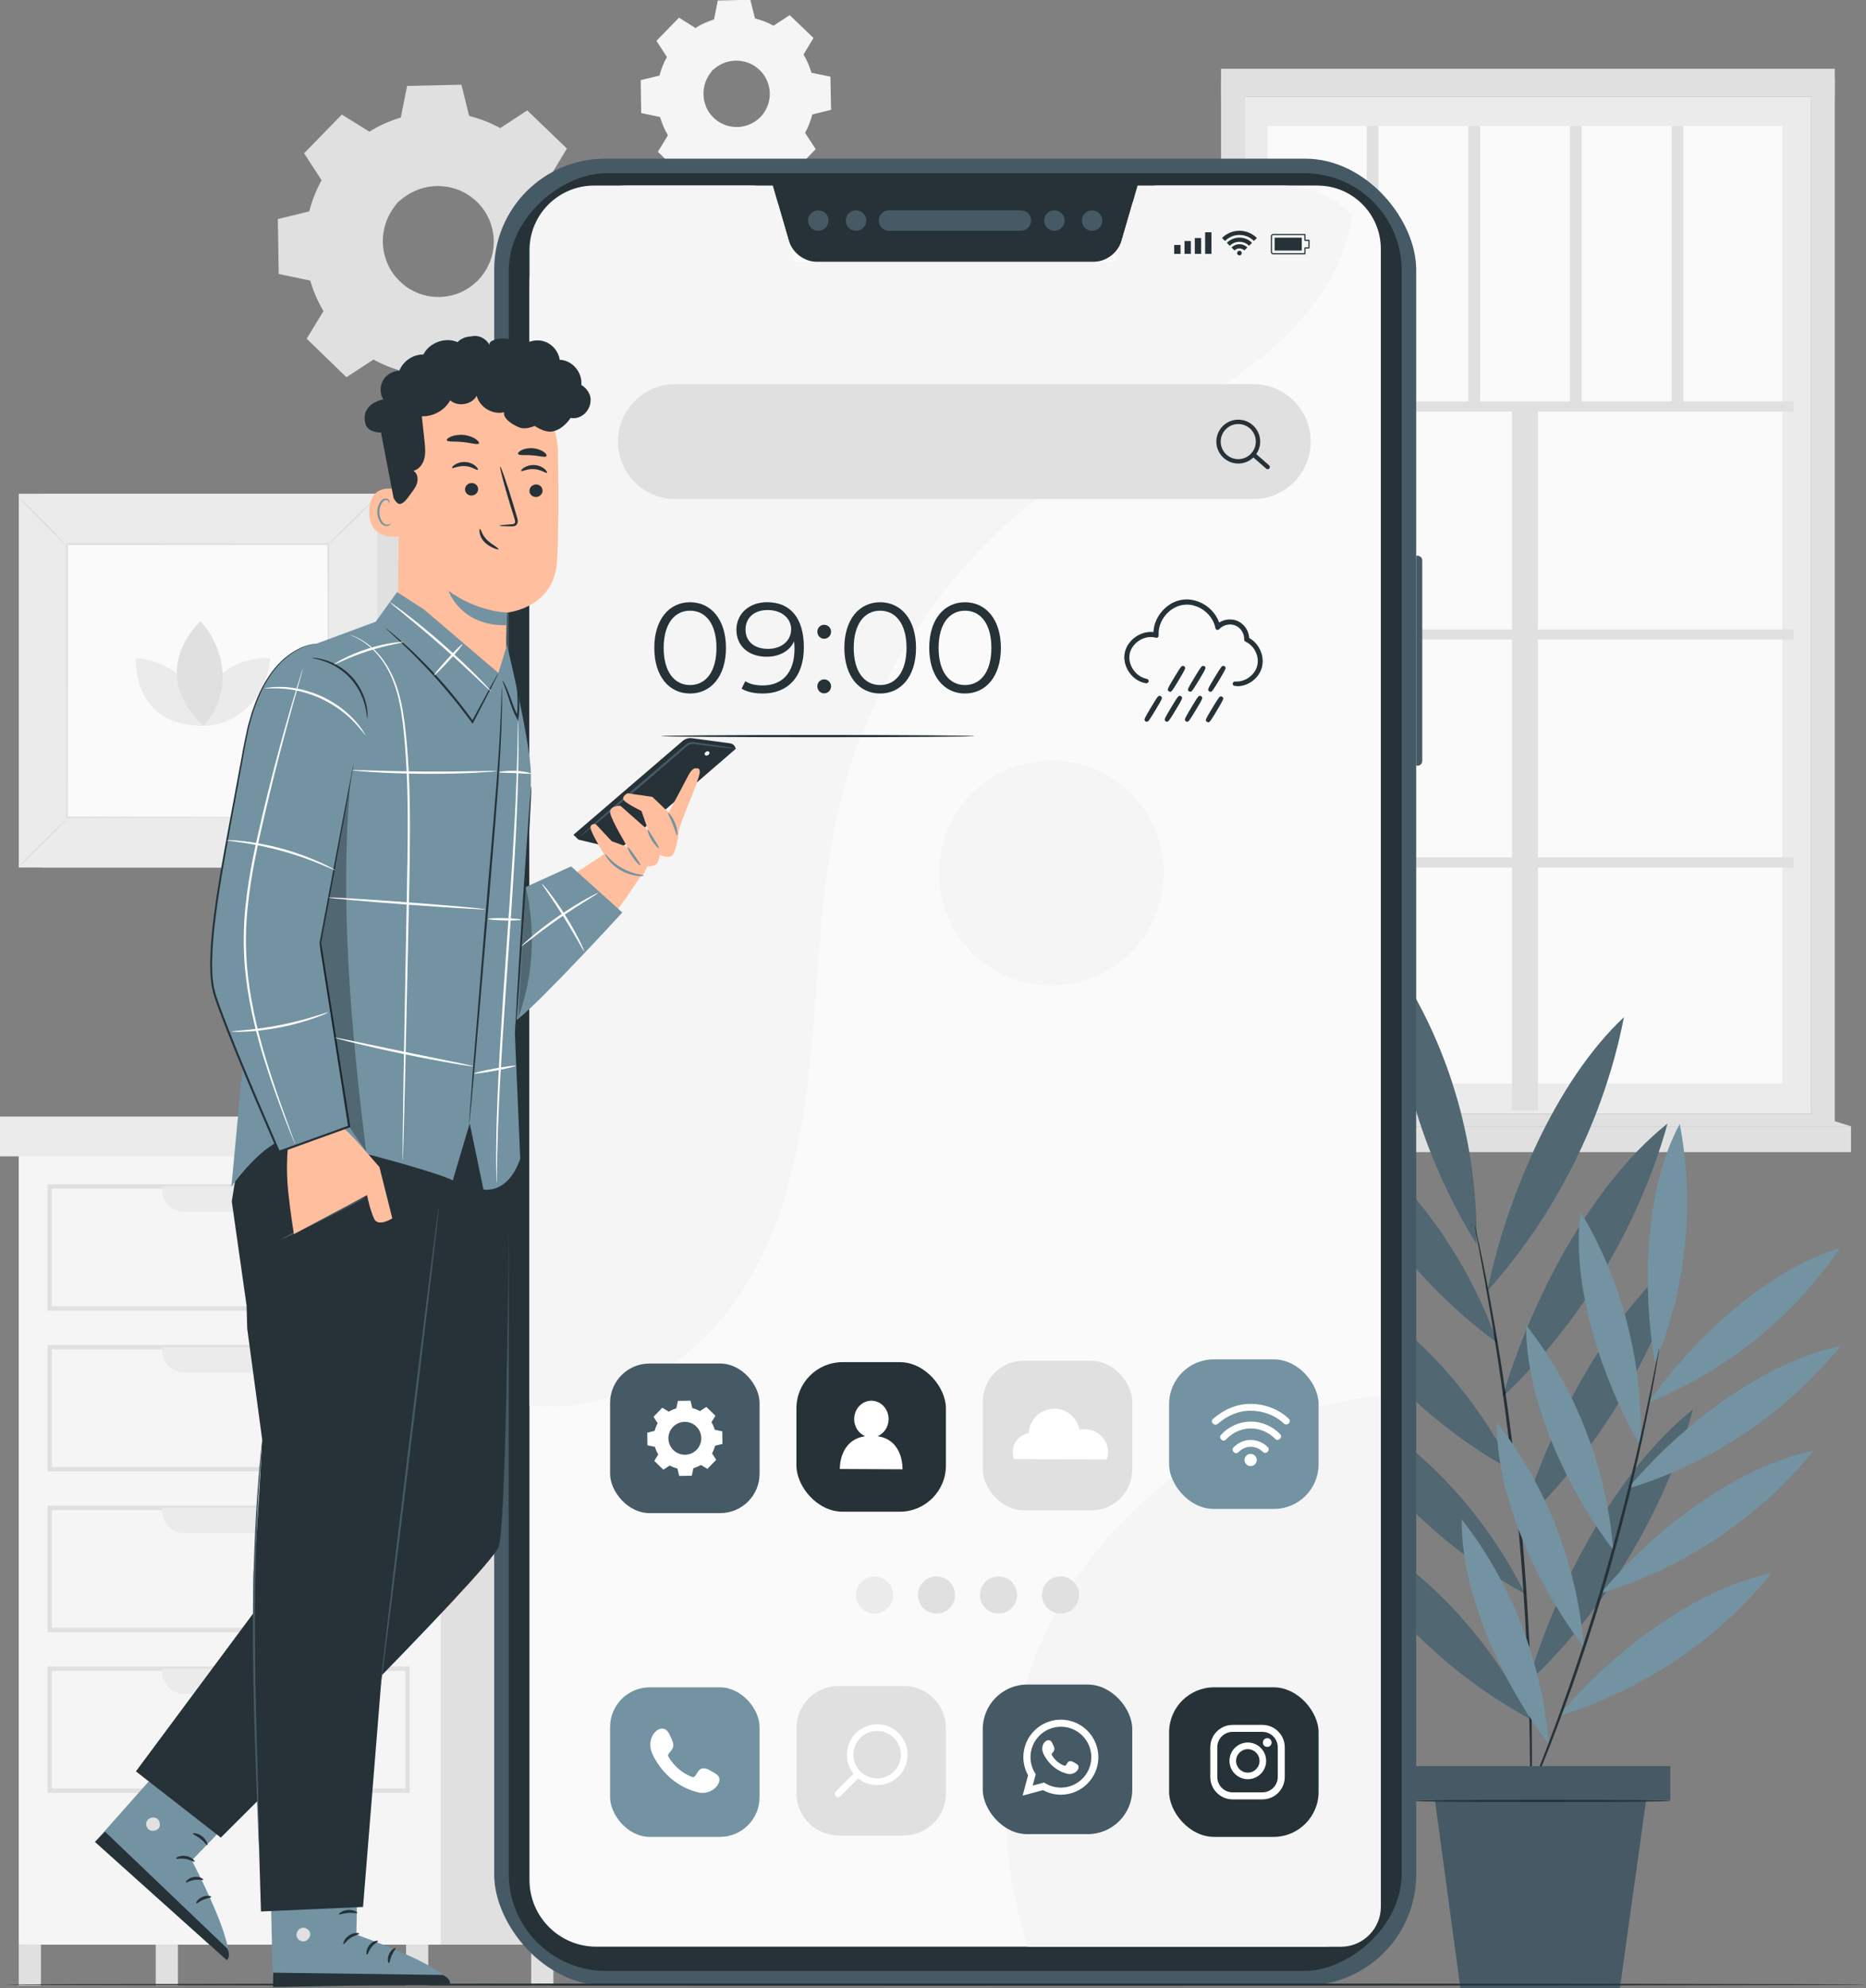 <?xml version="1.0" encoding="UTF-8"?>
<svg xmlns="http://www.w3.org/2000/svg" viewBox="0 0 426.3 454">
  <rect x="0" y="0" width="426.3" height="454" fill="#808080" stroke="none"/>
  <defs>
    <style>
      .cls-1, .cls-2 {
        fill: #fff;
      }

      .cls-3 {
        fill: #fafafa;
      }

      .cls-2 {
        fill-rule: evenodd;
      }

      .cls-4 {
        fill: #f5f5f5;
      }

      .cls-5 {
        fill: #455a64;
      }

      .cls-6 {
        fill: #e0e0e0;
      }

      .cls-7 {
        opacity: .3;
      }

      .cls-8 {
        fill: #ffbe9d;
      }

      .cls-9 {
        fill: #ebebeb;
      }

      .cls-10 {
        fill: #7393a2;
      }

      .cls-11 {
        fill: #263238;
      }
    </style>
  </defs>
  <g id="Background_Complete" data-name="Background Complete">
    <g>
      <rect class="cls-6" x="32.89" y="261.77" width="96.42" height="182.26"/>
      <rect class="cls-4" x="4.28" y="261.77" width="96.42" height="182.26"/>
      <g>
        <path class="cls-6" d="M93.6,299.29H10.84v-28.89H93.6v28.89Zm-81.74-1.02H92.58v-26.86H11.85v26.86Z"/>
        <path class="cls-9" d="M37.07,270.91h31.41v.81c0,2.73-2.22,4.95-4.95,4.95h-21.51c-2.73,0-4.95-2.22-4.95-4.95v-.81h0Z"/>
      </g>
      <g>
        <path class="cls-6" d="M93.6,335.99H10.84v-28.89H93.6v28.89Zm-81.74-1.02H92.58v-26.86H11.85v26.86Z"/>
        <path class="cls-9" d="M37.07,307.61h31.41v.81c0,2.73-2.22,4.95-4.95,4.95h-21.51c-2.73,0-4.95-2.22-4.95-4.95v-.81h0Z"/>
      </g>
      <g>
        <path class="cls-6" d="M93.6,372.69H10.84v-28.89H93.6v28.89Zm-81.74-1.02H92.58v-26.86H11.85v26.86Z"/>
        <path class="cls-9" d="M37.07,344.31h31.41v.81c0,2.73-2.22,4.95-4.95,4.95h-21.51c-2.73,0-4.95-2.22-4.95-4.95v-.81h0Z"/>
      </g>
      <g>
        <path class="cls-6" d="M93.6,409.39H10.84v-28.89H93.6v28.89Zm-81.74-1.02H92.58v-26.86H11.85v26.86Z"/>
        <path class="cls-9" d="M37.07,381h31.41v.81c0,2.73-2.22,4.95-4.95,4.95h-21.51c-2.73,0-4.95-2.22-4.95-4.95v-.81h0Z"/>
      </g>
      <rect class="cls-9" y="254.95" width="104.73" height="9.08"/>
      <rect class="cls-6" x="104.73" y="254.95" width="31.49" height="9.08"/>
      <rect class="cls-6" x="4.28" y="444.04" width="5.07" height="9.31"/>
      <rect class="cls-6" x="35.58" y="444.04" width="5.07" height="9.31"/>
      <rect class="cls-6" x="92.77" y="444.04" width="5.07" height="9.31"/>
      <rect class="cls-6" x="121.36" y="444.04" width="5.07" height="9.31"/>
    </g>
    <g>
      <polygon class="cls-6" points="93.55 230.71 103.31 255.68 97.24 255.65 92.38 240.31 93.55 230.71"/>
      <g>
        <g>
          <polygon class="cls-9" points="60.22 207.64 56.87 255.48 91.5 256.21 95.4 207.64 60.22 207.64"/>
          <polygon class="cls-3" points="63.69 211.5 60.89 251.32 86.64 252.52 90.24 211.26 63.69 211.5"/>
        </g>
        <polygon class="cls-6" points="69.34 217.13 67.25 245.12 81.45 245.12 83.96 217.13 69.34 217.13"/>
      </g>
    </g>
    <g>
      <rect class="cls-9" x="284.42" y="22.05" width="129.28" height="232.25"/>
      <rect class="cls-3" x="289.58" y="28.78" width="117.62" height="218.59"/>
      <polygon class="cls-6" points="419.17 256.39 413.7 254.29 413.7 18.11 419.17 18.11 419.17 256.39"/>
      <rect class="cls-6" x="289.58" y="91.66" width="120.17" height="2.33"/>
      <rect class="cls-6" x="289.58" y="143.72" width="120.17" height="2.33"/>
      <rect class="cls-6" x="289.58" y="195.78" width="120.17" height="2.33"/>
      <rect class="cls-6" x="268.02" y="170.23" width="160.74" height="5.94" transform="translate(175.19 521.59) rotate(-90)"/>
      <rect class="cls-6" x="312.23" y="28.78" width="2.69" height="64.05"/>
      <rect class="cls-6" x="335.45" y="28.78" width="2.69" height="64.05"/>
      <rect class="cls-6" x="358.67" y="28.78" width="2.69" height="64.05"/>
      <rect class="cls-6" x="381.89" y="28.78" width="2.69" height="64.05"/>
      <rect class="cls-6" x="278.95" y="18.11" width="5.47" height="237.62"/>
      <rect class="cls-6" x="278.95" y="15.71" width="140.22" height="6.34"/>
      <rect class="cls-6" x="275.07" y="257.17" width="147.8" height="5.9"/>
      <polygon class="cls-6" points="413.7 254.29 422.87 257.17 275.07 257.17 284.42 254.29 413.7 254.29"/>
    </g>
    <g>
      <g>
        <path class="cls-6" d="M84.4,30.07c2.29-1.38,4.72-2.43,7.23-3.14l1.49-7.16,12.1-.21,1.74,7.1c2.54,.62,5.01,1.59,7.34,2.89l6.11-4.01,8.71,8.41-3.79,6.25c1.38,2.29,2.43,4.72,3.14,7.24l7.16,1.49,.21,12.1-7.1,1.74c-.62,2.53-1.59,5.01-2.89,7.34l4.01,6.12-8.4,8.71-6.25-3.79c-2.29,1.38-4.72,2.43-7.24,3.14l-1.49,7.16-12.1,.21-1.74-7.1c-2.54-.62-5.01-1.59-7.34-2.89l-6.11,4.01-8.71-8.41,3.79-6.25c-1.38-2.29-2.43-4.72-3.14-7.24l-7.16-1.49-.21-12.1,7.1-1.74c.62-2.53,1.59-5.01,2.89-7.34l-4.01-6.12,8.4-8.71,6.25,3.79h0Zm6.45,16.12c-4.98,5.16-4.84,13.38,.32,18.36,5.16,4.98,13.38,4.84,18.36-.32,4.98-5.16,4.84-13.38-.32-18.36-5.16-4.98-13.38-4.83-18.36,.32Z"/>
        <path class="cls-6" d="M90.85,46.19s.68-.96,2.42-2.12c1.71-1.14,4.69-2.4,8.47-2,1.86,.21,3.9,.82,5.76,2.04,1.84,1.23,3.57,2.98,4.65,5.24,.57,1.11,.97,2.35,1.18,3.64,.23,1.29,.27,2.65,.07,4-.33,2.71-1.61,5.38-3.6,7.48-2.03,2.07-4.65,3.44-7.35,3.87-1.34,.24-2.7,.26-4,.07-1.3-.17-2.55-.52-3.68-1.05-2.31-1-4.11-2.68-5.41-4.47-1.29-1.81-1.97-3.83-2.25-5.68-.53-3.76,.63-6.79,1.7-8.53,1.1-1.78,2.03-2.49,2.03-2.49,.07,.06-.78,.85-1.78,2.63-.98,1.75-2.01,4.71-1.43,8.31,.3,1.77,.97,3.69,2.23,5.4,1.25,1.69,2.99,3.27,5.18,4.2,1.08,.5,2.27,.82,3.5,.97,1.23,.17,2.51,.15,3.78-.08,2.55-.41,5.02-1.71,6.94-3.67,1.88-1.99,3.1-4.5,3.42-7.06,.19-1.28,.16-2.56-.05-3.78-.2-1.22-.56-2.4-1.1-3.46-1.01-2.16-2.64-3.84-4.38-5.03-1.76-1.19-3.69-1.8-5.48-2.04-3.62-.45-6.54,.69-8.25,1.73-1.75,1.06-2.51,1.94-2.57,1.88Z"/>
        <path class="cls-6" d="M84.4,30.07s-.14-.06-.4-.21c-.29-.17-.69-.4-1.2-.69-1.09-.65-2.67-1.58-4.71-2.78l.15-.02c-2.14,2.24-4.95,5.19-8.35,8.75l.02-.23c1.22,1.85,2.58,3.9,4.03,6.1l.07,.11-.06,.12c-1.19,2.15-2.19,4.6-2.84,7.29l-.03,.14-.14,.04c-2.21,.55-4.61,1.14-7.1,1.76l.2-.26c.08,3.81,.16,7.85,.24,12.1l-.23-.28c2.22,.46,4.66,.96,7.16,1.48l.18,.04,.05,.18c.66,2.34,1.7,4.82,3.12,7.15l.1,.17-.1,.17c-1.17,1.94-2.46,4.08-3.78,6.26l-.05-.41c2.74,2.64,5.69,5.48,8.72,8.39l-.43-.04c1.9-1.25,3.99-2.62,6.11-4.01l.18-.12,.19,.1c2.13,1.19,4.63,2.21,7.25,2.85l.21,.05,.05,.21c.55,2.22,1.14,4.65,1.75,7.1l-.36-.28c3.83-.07,7.94-.14,12.1-.22l-.36,.29c.47-2.26,.98-4.7,1.49-7.16l.05-.22,.22-.06c2.38-.67,4.85-1.72,7.14-3.1h0s.2-.12,.2-.12l.19,.12c2.1,1.27,4.18,2.54,6.25,3.79l-.46,.06c2.84-2.94,5.64-5.84,8.41-8.7l-.04,.46c-1.35-2.06-2.68-4.1-4-6.12l-.12-.19,.11-.19c1.28-2.3,2.24-4.75,2.86-7.25l.05-.21,.21-.05c2.4-.59,4.77-1.17,7.1-1.74l-.27,.35c-.07-4.13-.14-8.16-.2-12.1l.27,.33c-2.43-.51-4.81-1.01-7.16-1.5l-.2-.04-.05-.19c-.72-2.57-1.78-4.97-3.1-7.16l-.1-.17,.1-.17c1.3-2.14,2.57-4.22,3.8-6.24l.05,.38c-3.06-2.96-5.94-5.76-8.69-8.42l.35,.03c-2.15,1.4-4.18,2.72-6.12,3.99l-.14,.09-.14-.08c-2.44-1.36-4.88-2.28-7.27-2.88l-.14-.04-.03-.14c-.62-2.58-1.19-4.91-1.72-7.11l.22,.17c-4.69,.06-8.68,.11-12.1,.16l.16-.13c-.61,2.86-1.12,5.2-1.54,7.15l-.02,.07-.07,.02c-2.56,.71-4.36,1.55-5.53,2.13-.56,.29-.99,.52-1.3,.68-.29,.16-.43,.23-.43,.22,0,0,.14-.1,.4-.27,.28-.17,.7-.43,1.28-.74,1.16-.62,2.95-1.49,5.52-2.25l-.08,.09c.39-1.96,.87-4.31,1.44-7.17l.03-.13h.13c3.42-.08,7.41-.17,12.1-.27h.17s.04,.17,.04,.17c.55,2.19,1.12,4.52,1.76,7.1l-.18-.18c2.43,.59,4.92,1.52,7.41,2.89h-.28c1.94-1.27,3.96-2.6,6.1-4.01l.19-.12,.16,.16c2.76,2.65,5.65,5.44,8.72,8.39l.18,.17-.13,.21c-1.23,2.03-2.48,4.11-3.78,6.26v-.33c1.35,2.23,2.44,4.69,3.19,7.31l-.25-.24c2.34,.49,4.73,.98,7.16,1.48l.27,.06v.27c.08,3.93,.15,7.97,.23,12.1v.28s-.27,.07-.27,.07c-2.34,.57-4.7,1.16-7.1,1.75l.26-.26c-.63,2.56-1.6,5.07-2.92,7.43v-.38c1.31,2.02,2.65,4.06,4,6.11l.16,.25-.2,.21c-2.76,2.86-5.56,5.77-8.4,8.71l-.21,.21-.25-.15c-2.07-1.25-4.15-2.52-6.25-3.79h.38s0,0,0,0c-2.35,1.42-4.88,2.49-7.32,3.18l.26-.28c-.51,2.46-1.02,4.9-1.49,7.16l-.06,.29h-.3c-4.16,.08-8.27,.15-12.1,.21h-.29s-.07-.28-.07-.28c-.6-2.45-1.19-4.88-1.74-7.1l.26,.26c-2.69-.66-5.24-1.71-7.43-2.93h.37c-2.12,1.37-4.21,2.74-6.12,3.99l-.23,.15-.2-.19c-3.02-2.92-5.96-5.77-8.7-8.42l-.19-.18,.14-.23c1.32-2.17,2.62-4.31,3.8-6.24v.33c-1.44-2.39-2.5-4.93-3.17-7.32l.23,.22c-2.5-.53-4.94-1.04-7.16-1.5l-.23-.05v-.23c-.07-4.25-.13-8.29-.19-12.1v-.21s.2-.05,.2-.05c2.49-.6,4.89-1.19,7.11-1.72l-.18,.18c.68-2.73,1.71-5.21,2.93-7.39v.23c-1.43-2.21-2.77-4.27-3.98-6.13l-.08-.13,.1-.11c3.44-3.53,6.29-6.44,8.45-8.66l.07-.07,.08,.05c2,1.24,3.54,2.2,4.61,2.87,.5,.32,.89,.57,1.18,.75,.27,.17,.4,.26,.4,.27Z"/>
      </g>
      <g>
        <path class="cls-4" d="M158.86,6.43c1.37-.83,2.83-1.45,4.33-1.88l.89-4.29,7.24-.13,1.04,4.25c1.52,.37,3,.95,4.39,1.73l3.66-2.4,5.21,5.03-2.27,3.74c.83,1.37,1.46,2.83,1.88,4.33l4.29,.89,.13,7.24-4.25,1.04c-.37,1.52-.95,3-1.73,4.39l2.4,3.66-5.03,5.21-3.74-2.27c-1.37,.83-2.83,1.45-4.33,1.88l-.89,4.29-7.24,.13-1.04-4.25c-1.52-.37-3-.95-4.39-1.73l-3.66,2.4-5.21-5.03,2.27-3.74c-.83-1.37-1.46-2.83-1.88-4.33l-4.29-.89-.13-7.24,4.25-1.04c.37-1.52,.95-3,1.73-4.39l-2.4-3.66,5.03-5.21,3.74,2.27h0Zm3.86,9.65c-2.98,3.09-2.89,8.01,.19,10.99,3.09,2.98,8.01,2.89,10.99-.19,2.98-3.09,2.89-8.01-.19-10.99-3.09-2.98-8.01-2.89-10.99,.19Z"/>
        <path class="cls-4" d="M162.72,16.08s.41-.57,1.45-1.27c1.02-.68,2.81-1.44,5.07-1.2,1.11,.13,2.33,.49,3.45,1.22,1.1,.73,2.14,1.78,2.79,3.14,.34,.67,.58,1.41,.71,2.18,.14,.77,.16,1.58,.04,2.39-.2,1.62-.96,3.22-2.16,4.48-1.21,1.24-2.79,2.06-4.4,2.31-.8,.14-1.62,.15-2.39,.04-.78-.1-1.53-.31-2.2-.63-1.38-.6-2.46-1.6-3.24-2.67-.77-1.09-1.18-2.29-1.34-3.4-.32-2.25,.38-4.06,1.02-5.11,.66-1.06,1.22-1.49,1.22-1.49,.04,.04-.47,.51-1.07,1.58-.59,1.05-1.2,2.82-.86,4.97,.18,1.06,.58,2.21,1.33,3.23,.75,1.01,1.79,1.96,3.1,2.51,.65,.3,1.36,.49,2.09,.58,.74,.1,1.5,.09,2.26-.05,1.53-.25,3.01-1.03,4.16-2.19,1.13-1.19,1.85-2.69,2.04-4.23,.11-.76,.1-1.53-.03-2.26-.12-.73-.34-1.44-.66-2.07-.6-1.29-1.58-2.3-2.62-3.01-1.05-.71-2.21-1.08-3.28-1.22-2.17-.27-3.91,.41-4.94,1.03-1.05,.64-1.5,1.16-1.54,1.12Z"/>
        <path class="cls-4" d="M158.86,6.43s-.08-.04-.24-.13c-.18-.1-.41-.24-.72-.41-.65-.39-1.6-.94-2.82-1.67h.09c-1.28,1.33-2.96,3.09-5,5.23v-.14c.74,1.11,1.56,2.34,2.43,3.65l.04,.07-.04,.07c-.71,1.29-1.31,2.76-1.7,4.37l-.02,.09-.09,.02c-1.32,.33-2.76,.68-4.25,1.05l.12-.16c.05,2.28,.09,4.7,.14,7.24l-.14-.17c1.33,.27,2.79,.57,4.29,.88l.11,.02,.03,.11c.4,1.4,1.02,2.88,1.87,4.28l.06,.1-.06,.1c-.7,1.16-1.48,2.44-2.26,3.75l-.03-.25c1.64,1.58,3.41,3.28,5.22,5.02l-.26-.02c1.14-.75,2.39-1.57,3.66-2.4l.11-.07,.11,.06c1.28,.71,2.77,1.32,4.34,1.7l.13,.03,.03,.13c.33,1.33,.68,2.78,1.05,4.25l-.22-.17c2.29-.04,4.75-.09,7.24-.13l-.21,.18c.28-1.35,.58-2.81,.89-4.29l.03-.13,.13-.04c1.43-.4,2.9-1.03,4.27-1.86h0s.12-.07,.12-.07l.11,.07c1.26,.76,2.51,1.52,3.74,2.27l-.28,.04c1.7-1.76,3.38-3.5,5.03-5.21l-.03,.27c-.81-1.23-1.61-2.45-2.4-3.66l-.07-.11,.06-.12c.77-1.38,1.34-2.84,1.71-4.34l.03-.13,.13-.03c1.44-.35,2.85-.7,4.25-1.04l-.16,.21c-.04-2.47-.08-4.89-.12-7.24l.16,.2c-1.45-.3-2.88-.6-4.28-.9l-.12-.03-.03-.12c-.43-1.54-1.07-2.98-1.85-4.29l-.06-.1,.06-.1c.78-1.28,1.54-2.52,2.27-3.74l.03,.23c-1.83-1.77-3.56-3.45-5.2-5.04l.21,.02c-1.29,.84-2.5,1.63-3.67,2.39l-.08,.05-.08-.05c-1.46-.82-2.92-1.37-4.35-1.73l-.09-.02-.02-.09c-.37-1.55-.71-2.94-1.03-4.26l.13,.1c-2.81,.04-5.2,.07-7.24,.1l.1-.08c-.37,1.71-.67,3.11-.92,4.28v.04s-.05,.01-.05,.01c-1.53,.43-2.61,.93-3.31,1.27-.33,.17-.59,.31-.78,.41-.18,.1-.26,.14-.26,.13,0,0,.08-.06,.24-.16,.17-.1,.42-.25,.76-.44,.69-.37,1.77-.89,3.31-1.35l-.05,.05c.24-1.17,.52-2.58,.86-4.29l.02-.08h.08c2.05-.05,4.44-.1,7.24-.16h.1s.03,.1,.03,.1c.33,1.31,.67,2.7,1.06,4.25l-.11-.11c1.46,.36,2.95,.91,4.44,1.73h-.17c1.16-.76,2.37-1.56,3.65-2.4l.11-.07,.1,.1c1.65,1.59,3.38,3.25,5.22,5.02l.11,.1-.08,.13c-.73,1.22-1.49,2.46-2.26,3.75v-.2c.81,1.33,1.46,2.81,1.91,4.38l-.15-.14c1.4,.29,2.83,.59,4.29,.89l.16,.03v.16c.05,2.35,.09,4.77,.14,7.24v.17s-.16,.04-.16,.04c-1.4,.34-2.81,.69-4.25,1.05l.16-.16c-.38,1.53-.96,3.04-1.75,4.45v-.23c.78,1.21,1.58,2.43,2.39,3.66l.1,.15-.12,.13c-1.65,1.71-3.33,3.45-5.03,5.21l-.12,.13-.15-.09c-1.24-.75-2.49-1.51-3.74-2.27h.23s0,0,0,0c-1.4,.85-2.92,1.49-4.38,1.9l.16-.17c-.31,1.47-.61,2.93-.89,4.29l-.04,.17h-.18c-2.49,.05-4.95,.09-7.24,.13h-.17s-.04-.17-.04-.17c-.36-1.47-.71-2.92-1.04-4.25l.16,.16c-1.61-.4-3.14-1.02-4.45-1.75h.22c-1.27,.82-2.52,1.64-3.66,2.39l-.14,.09-.12-.12c-1.81-1.75-3.57-3.46-5.2-5.04l-.11-.11,.08-.14c.79-1.3,1.57-2.58,2.27-3.74v.2c-.86-1.43-1.49-2.95-1.89-4.38l.14,.13c-1.5-.31-2.96-.62-4.28-.9l-.14-.03v-.14c-.04-2.54-.08-4.96-.11-7.24v-.13s.12-.03,.12-.03c1.49-.36,2.93-.71,4.26-1.03l-.11,.11c.41-1.63,1.03-3.12,1.76-4.42v.14c-.85-1.32-1.66-2.56-2.38-3.67l-.05-.08,.06-.06c2.06-2.11,3.76-3.86,5.06-5.18l.04-.04,.05,.03c1.2,.74,2.12,1.32,2.76,1.72,.3,.19,.53,.34,.71,.45,.16,.1,.24,.16,.24,.16Z"/>
      </g>
    </g>
    <g>
      <rect class="cls-6" x="9.83" y="112.74" width="81.86" height="85.34"/>
      <rect class="cls-9" x="4.29" y="112.74" width="81.86" height="85.34"/>
      <rect class="cls-3" x="15.3" y="124.21" width="59.86" height="62.39"/>
      <path class="cls-6" d="M15.3,187.02s-.53,.69-1.5,1.7c-.96,1-2.31,2.37-3.81,3.85-1.51,1.48-2.89,2.81-3.9,3.75-1.02,.94-1.67,1.51-1.71,1.46-.04-.04,.53-.69,1.49-1.69,.96-1,2.31-2.37,3.82-3.86,1.51-1.49,2.89-2.81,3.91-3.76,1.02-.94,1.66-1.5,1.7-1.46Z"/>
      <path class="cls-6" d="M75.15,186.87s.69,.53,1.7,1.5c1,.96,2.37,2.31,3.85,3.81,1.48,1.51,2.81,2.89,3.75,3.9,.94,1.02,1.51,1.67,1.46,1.71-.04,.04-.69-.53-1.69-1.49s-2.37-2.31-3.86-3.82c-1.49-1.51-2.81-2.89-3.76-3.91-.94-1.02-1.5-1.66-1.46-1.7Z"/>
      <path class="cls-6" d="M74.99,124.38s.53-.69,1.5-1.7c.96-1,2.31-2.37,3.81-3.85,1.51-1.48,2.89-2.81,3.9-3.75,1.02-.94,1.67-1.51,1.71-1.46,.04,.04-.53,.69-1.49,1.69-.96,1-2.31,2.37-3.82,3.86-1.51,1.49-2.89,2.81-3.91,3.76-1.02,.94-1.66,1.5-1.7,1.46Z"/>
      <path class="cls-6" d="M15.13,124.53s-.69-.53-1.7-1.5c-1-.96-2.37-2.31-3.85-3.81-1.48-1.51-2.81-2.89-3.75-3.9s-1.51-1.67-1.46-1.71c.04-.04,.69,.53,1.69,1.49,1,.96,2.37,2.31,3.86,3.82,1.49,1.51,2.81,2.89,3.76,3.91,.94,1.02,1.5,1.66,1.46,1.7Z"/>
      <path class="cls-6" d="M74.99,186.61s0-.11-.01-.3c0-.21,0-.5-.01-.87,0-.78-.01-1.9-.02-3.36-.01-2.95-.03-7.25-.05-12.71-.02-10.93-.06-26.5-.1-45.15l.2,.2c-17.42,0-37.89,.02-59.69,.03h0l.22-.22c-.01,22.9-.02,44.33-.03,62.39l-.19-.19c17.89,.04,32.79,.07,43.23,.1,5.22,.02,9.32,.04,12.14,.05,1.4,0,2.47,.02,3.21,.02,.36,0,.63,0,.83,.01,.19,0,.29,.01,.29,.01,0,0-.09,0-.27,.01-.19,0-.46,0-.81,.01-.73,0-1.79,.01-3.17,.02-2.8,.01-6.89,.03-12.09,.05-10.47,.02-25.41,.06-43.35,.1h-.19s0-.19,0-.19c0-18.07-.02-39.49-.03-62.39v-.22s.22,0,.22,0h0c21.8,.01,42.26,.02,59.69,.03h.2s0,.2,0,.2c-.04,18.7-.08,34.32-.1,45.27-.02,5.44-.04,9.73-.05,12.67,0,1.45-.02,2.56-.02,3.33,0,.36,0,.64-.01,.85,0,.19-.01,.28-.01,.28Z"/>
      <g>
        <path class="cls-9" d="M31.09,150.28s-1.28,15.45,15.45,15.45c0-8.24-6.8-14.75-15.45-15.45Z"/>
        <path class="cls-9" d="M61.71,150.29s-15.45-1.28-15.45,15.45c8.24,0,14.75-6.8,15.45-15.45Z"/>
        <path class="cls-6" d="M45.8,141.84s-12.62,11.33,.69,23.89c6.19-6.56,5.67-16.84-.69-23.89Z"/>
      </g>
    </g>
  </g>
  <g id="Plant">
    <g>
      <g>
        <g>
          <path class="cls-10" d="M349.51,392.48c-17.04-9.21-36.2-25.98-43.65-45.02,18.42,9.5,33.95,25.51,43.65,45.02"/>
          <path class="cls-10" d="M348.4,363.92c-17.04-9.21-36.2-25.98-43.65-45.02,18.42,9.5,33.95,25.51,43.65,45.02"/>
          <path class="cls-10" d="M345.86,336c-17.04-9.21-36.2-25.98-43.65-45.02,18.42,9.5,33.95,25.51,43.65,45.02"/>
          <path class="cls-10" d="M342.13,306.67c-15.81-11.52-32.82-30.83-37.96-50.75,17.15,12,30.65,30.05,37.96,50.75"/>
          <path class="cls-10" d="M337.32,284.04c-10.7-17.12-19.83-41.94-17.74-62.51,11.77,18.11,18.08,40.34,17.74,62.51"/>
          <path class="cls-10" d="M339.75,294.81c4.5-21.35,15.46-47.7,31.24-62.54-4.45,22.91-15.56,45.16-31.24,62.54"/>
          <path class="cls-10" d="M343.26,318.96c6.45-21.84,20.03-48.33,37.69-62.41-6.52,23.48-19.92,45.68-37.69,62.41"/>
          <path class="cls-10" d="M347.13,348.37c6.45-21.84,20.03-48.33,37.69-62.41-6.52,23.48-19.92,45.68-37.69,62.41"/>
          <path class="cls-10" d="M349.08,384.22c6.45-21.84,20.03-48.33,37.69-62.41-6.52,23.48-19.92,45.68-37.69,62.41"/>
          <path class="cls-11" d="M336.9,279.73s.05,.11,.11,.35c.06,.27,.14,.61,.24,1.03,.21,.96,.5,2.28,.87,3.97,.75,3.44,1.74,8.45,2.85,14.66,1.13,6.2,2.32,13.62,3.48,21.87,1.13,8.26,2.22,17.36,3.11,26.94,.87,9.59,1.46,18.74,1.85,27.07,.36,8.33,.54,15.84,.56,22.14,.03,6.3-.02,11.41-.13,14.93-.05,1.72-.1,3.08-.13,4.06-.02,.43-.04,.78-.05,1.05-.02,.24-.03,.36-.04,.36-.01,0-.02-.12-.03-.36,0-.28-.01-.63-.02-1.06,0-.98,0-2.34,0-4.06,.03-3.52,0-8.62-.09-14.92-.09-6.3-.32-13.8-.71-22.12-.43-8.32-1.03-17.46-1.9-27.03-.89-9.57-1.96-18.66-3.05-26.92-1.13-8.25-2.27-15.67-3.33-21.88-1.06-6.21-1.96-11.23-2.63-14.69-.31-1.69-.56-3.03-.74-3.99-.07-.42-.13-.77-.17-1.04-.04-.24-.05-.36-.04-.36Z"/>
          <g class="cls-7">
            <path d="M349.51,392.48c-17.04-9.21-36.2-25.98-43.65-45.02,18.42,9.5,33.95,25.51,43.65,45.02"/>
          </g>
          <g class="cls-7">
            <path d="M348.4,363.92c-17.04-9.21-36.2-25.98-43.65-45.02,18.42,9.5,33.95,25.51,43.65,45.02"/>
          </g>
          <g class="cls-7">
            <path d="M345.86,336c-17.04-9.21-36.2-25.98-43.65-45.02,18.42,9.5,33.95,25.51,43.65,45.02"/>
          </g>
          <g class="cls-7">
            <path d="M342.13,306.67c-15.81-11.52-32.82-30.83-37.96-50.75,17.15,12,30.65,30.05,37.96,50.75"/>
          </g>
          <g class="cls-7">
            <path d="M337.32,284.04c-10.7-17.12-19.83-41.94-17.74-62.51,11.77,18.11,18.08,40.34,17.74,62.51"/>
          </g>
          <g class="cls-7">
            <path d="M339.75,294.81c4.5-21.35,15.46-47.7,31.24-62.54-4.45,22.91-15.56,45.16-31.24,62.54"/>
          </g>
          <g class="cls-7">
            <path d="M343.26,318.96c6.45-21.84,20.03-48.33,37.69-62.41-6.52,23.48-19.92,45.68-37.69,62.41"/>
          </g>
          <g class="cls-7">
            <path d="M347.13,348.37c6.45-21.84,20.03-48.33,37.69-62.41-6.52,23.48-19.92,45.68-37.69,62.41"/>
          </g>
          <g class="cls-7">
            <path d="M349.08,384.22c6.45-21.84,20.03-48.33,37.69-62.41-6.52,23.48-19.92,45.68-37.69,62.41"/>
          </g>
        </g>
        <g>
          <path class="cls-10" d="M353.82,398.25c-10.37-13.69-20.03-33.95-19.89-51.34,11.35,14.45,18.43,32.72,19.89,51.34"/>
          <path class="cls-10" d="M361.84,376.12c-10.37-13.69-20.03-33.95-19.89-51.34,11.35,14.45,18.43,32.72,19.89,51.34"/>
          <path class="cls-10" d="M368.55,353.91c-10.37-13.69-20.03-33.95-19.89-51.34,11.35,14.45,18.43,32.72,19.89,51.34"/>
          <path class="cls-10" d="M374.77,330.16c-8.69-14.96-15.9-36.31-13.69-53.46,9.58,15.85,14.45,34.87,13.69,53.46"/>
          <path class="cls-10" d="M378.08,311.09c-2.98-17.2-2.36-39.65,5.67-54.45,3.51,18.38,1.49,37.75-5.67,54.45"/>
          <path class="cls-10" d="M376.61,320.22c10.14-14.45,26.84-30.16,43.71-35.23-10.58,15.66-26.12,28.19-43.71,35.23"/>
          <path class="cls-10" d="M371.83,339.94c11.8-14.06,30.58-28.85,48.67-32.61-12.36,15.27-29.67,26.87-48.67,32.61"/>
          <path class="cls-10" d="M365.69,363.81c11.8-14.06,30.58-28.85,48.67-32.61-12.36,15.27-29.67,26.87-48.67,32.61"/>
          <path class="cls-10" d="M356.06,391.81c11.8-14.06,30.58-28.85,48.67-32.61-12.36,15.27-29.67,26.87-48.67,32.61"/>
          <path class="cls-11" d="M379.09,307.65s0,.1-.02,.3c-.03,.23-.08,.52-.13,.87-.13,.81-.32,1.92-.55,3.32-.48,2.88-1.26,7.03-2.31,12.14-2.09,10.22-5.41,24.27-9.99,39.53-2.3,7.63-4.69,14.83-6.98,21.34-2.33,6.5-4.52,12.31-6.49,17.15-1.95,4.84-3.6,8.73-4.79,11.39-.58,1.29-1.04,2.31-1.38,3.06-.15,.32-.27,.58-.37,.79-.09,.18-.14,.26-.15,.26-.01,0,.02-.1,.09-.29,.08-.22,.19-.49,.31-.82,.31-.76,.73-1.8,1.27-3.11,1.12-2.69,2.7-6.61,4.6-11.46,1.91-4.85,4.06-10.68,6.35-17.18,2.26-6.51,4.63-13.71,6.93-21.33,4.57-15.24,7.96-29.25,10.17-39.44,1.1-5.1,1.95-9.23,2.51-12.09,.28-1.39,.5-2.49,.67-3.29,.08-.34,.14-.62,.19-.85,.05-.19,.08-.29,.09-.29Z"/>
        </g>
      </g>
      <polygon class="cls-5" points="370.08 454 333.64 454 326.84 403.78 377.07 403.78 370.08 454"/>
      <rect class="cls-5" x="322.33" y="403.27" width="59.26" height="7.81"/>
      <path class="cls-11" d="M381.58,411.21c0,.14-13.11,.26-29.29,.26s-29.29-.12-29.29-.26,13.11-.26,29.29-.26,29.29,.12,29.29,.26Z"/>
    </g>
  </g>
  <g id="Device">
    <g>
      <g>
        <rect class="cls-5" x="112.9" y="36.23" width="210.64" height="417.11" rx="25.34" ry="25.34"/>
        <rect class="cls-11" x="12.98" y="142.79" width="410.48" height="204" rx="22.23" ry="22.23" transform="translate(463.01 26.57) rotate(90)"/>
        <g>
          <path class="cls-5" d="M203.09,52.7c-1.29,0-2.34-1.05-2.34-2.34s1.05-2.34,2.34-2.34h30.13c1.29,0,2.34,1.05,2.34,2.34s-1.05,2.34-2.34,2.34h-30.13Z"/>
          <g>
            <path class="cls-5" d="M186.94,52.7c-1.29,0-2.34-1.05-2.34-2.34s1.05-2.34,2.34-2.34,2.34,1.05,2.34,2.34-1.05,2.34-2.34,2.34Z"/>
            <path class="cls-5" d="M195.56,52.7c-1.29,0-2.34-1.05-2.34-2.34s1.05-2.34,2.34-2.34,2.34,1.05,2.34,2.34-1.05,2.34-2.34,2.34Z"/>
            <path class="cls-5" d="M249.5,52.7c-1.29,0-2.34-1.05-2.34-2.34s1.05-2.34,2.34-2.34,2.34,1.05,2.34,2.34-1.05,2.34-2.34,2.34Z"/>
            <path class="cls-5" d="M240.88,52.7c-1.29,0-2.34-1.05-2.34-2.34s1.05-2.34,2.34-2.34,2.34,1.05,2.34,2.34-1.05,2.34-2.34,2.34Z"/>
          </g>
        </g>
        <path class="cls-3" d="M301,42.36h-36.46c-2.75,0-5.17,1.82-5.94,4.46l-2.32,7.99c-.86,2.96-3.57,4.99-6.65,4.99h-62.82c-3.08,0-5.79-2.04-6.65-4.99l-2.32-7.99c-.77-2.64-3.19-4.46-5.94-4.46h-28.36c-12.47,0-22.58,10.11-22.58,22.58V429.23c0,8.43,6.83,15.26,15.26,15.26h165.84c7.4,0,13.4-6,13.4-13.4V56.84c0-7.99-6.48-14.47-14.47-14.47Z"/>
        <path class="cls-4" d="M308.96,49.09c-4.09-4.15-9.78-6.72-16.07-6.72h-33l-5.06,17.44h-73.22l-5.06-17.44h-40.83c-8.15,0-14.75,6.61-14.75,14.75V320.89l.58,.07c18.96,2.06,37.4-9.86,47.81-25.84,10.41-15.98,14.08-35.38,15.91-54.36,1.83-18.98,2.06-38.23,6.52-56.77,7.48-31.13,27.22-59.14,54.02-76.66,13.23-8.65,28.04-14.81,40.65-24.34,11.1-8.38,20.64-20.37,22.5-33.89Z"/>
        <path class="cls-4" d="M315.47,435.35v-116.71c-29.95,3.03-57.97,21.17-73.02,47.24-13.57,23.51-16.26,52.94-7.59,78.63h71.46c5.05,0,9.15-4.1,9.15-9.15Z"/>
        <path class="cls-5" d="M324.6,126.89h.31v47.94h-.31c-.59,0-1.07-.48-1.07-1.07v-45.81c0-.59,.48-1.07,1.07-1.07Z" transform="translate(648.45 301.72) rotate(180)"/>
        <path class="cls-5" d="M112.53,156.44h.37v30.35h-.37c-.59,0-1.07-.48-1.07-1.07v-28.22c0-.59,.48-1.07,1.07-1.07Z"/>
        <path class="cls-5" d="M112.53,116.78h.37v30.35h-.37c-.59,0-1.07-.48-1.07-1.07v-28.22c0-.59,.48-1.07,1.07-1.07Z"/>
        <path class="cls-5" d="M112.61,87.02h.29v14.11h-.29c-.52,0-.95-.42-.95-.95v-12.22c0-.52,.42-.95,.95-.95Z"/>
        <g>
          <g>
            <rect class="cls-11" x="268.25" y="55.94" width="1.45" height="2.03"/>
            <rect class="cls-11" x="270.61" y="55.03" width="1.45" height="2.93"/>
            <rect class="cls-11" x="272.96" y="54.35" width="1.45" height="3.61"/>
            <rect class="cls-11" x="275.32" y="53.04" width="1.45" height="4.92"/>
          </g>
          <g>
            <path class="cls-11" d="M298.12,58.07h-7.26c-.29,0-.52-.23-.52-.52v-3.61c0-.29,.23-.52,.52-.52h7.27s.07,.01,.09,.04c.02,.02,.04,.06,.04,.09v1.19h.78c.07,0,.13,.06,.13,.13v1.74c0,.07-.06,.13-.13,.13h-.78v1.19c0,.07-.06,.13-.13,.13Zm-.13-4.39h-7.13c-.14,0-.25,.11-.25,.26v3.61c0,.14,.11,.25,.25,.25h7.13v-1.19c0-.07,.06-.13,.13-.13h.78v-1.47h-.78c-.07,0-.13-.06-.13-.13v-1.19Z"/>
            <polygon class="cls-11" points="291.2 57.21 291.2 54.27 297.4 54.27 297.4 55.6 297.4 55.89 297.4 57.21 291.2 57.21"/>
          </g>
          <g>
            <path class="cls-11" d="M283.69,57.79c0-.29-.24-.53-.53-.53s-.53,.24-.53,.53,.24,.53,.53,.53,.53-.24,.53-.53Z"/>
            <g>
              <path class="cls-11" d="M281.35,56.51l.68,.68c.29-.29,.69-.47,1.13-.47s.84,.18,1.13,.47l.68-.68c-.46-.46-1.1-.75-1.81-.75s-1.35,.29-1.81,.75Z"/>
              <path class="cls-11" d="M283.16,54.25c-1.12,0-2.14,.46-2.88,1.19l.68,.68c.56-.56,1.34-.91,2.2-.91s1.64,.35,2.2,.91l.68-.68c-.74-.74-1.75-1.19-2.88-1.19Z"/>
              <path class="cls-11" d="M279.18,54.34l.68,.68c.85-.85,2.01-1.37,3.3-1.37s2.46,.52,3.3,1.37l.68-.68c-1.02-1.02-2.43-1.65-3.98-1.65s-2.96,.63-3.98,1.65Z"/>
            </g>
          </g>
        </g>
        <circle class="cls-4" cx="240.2" cy="199.35" r="25.69" transform="translate(-34.96 346.74) rotate(-67.87)"/>
      </g>
      <g>
        <path class="cls-11" d="M149.48,147.93c0-6.53,3.43-10.42,8.17-10.42s8.2,3.89,8.2,10.42-3.45,10.42-8.2,10.42-8.17-3.89-8.17-10.42Zm14.2,0c0-5.48-2.46-8.49-6.03-8.49s-6.03,3.02-6.03,8.49,2.46,8.49,6.03,8.49,6.03-3.02,6.03-8.49Z"/>
        <path class="cls-11" d="M183.65,147.75c0,6.97-3.81,10.6-9.37,10.6-1.84,0-3.57-.32-4.86-1.11l.85-1.7c1.05,.7,2.46,.97,3.98,.97,4.42,0,7.26-2.84,7.26-8.4,0-.47-.03-1.05-.09-1.67-1.02,2.25-3.43,3.51-6.27,3.51-4.07,0-6.91-2.4-6.91-6.15s3.02-6.3,7-6.3c5.45,0,8.4,3.78,8.4,10.25Zm-2.9-4.07c0-2.25-1.87-4.39-5.42-4.39-2.96,0-5.01,1.73-5.01,4.45s1.99,4.42,5.15,4.42,5.27-1.93,5.27-4.48Z"/>
        <path class="cls-11" d="M186.73,144.24c0-.91,.7-1.58,1.55-1.58s1.58,.67,1.58,1.58-.73,1.61-1.58,1.61-1.55-.7-1.55-1.61Zm0,12.47c0-.91,.7-1.58,1.55-1.58s1.58,.67,1.58,1.58-.73,1.61-1.58,1.61-1.55-.7-1.55-1.61Z"/>
        <path class="cls-11" d="M192.9,147.93c0-6.53,3.43-10.42,8.17-10.42s8.2,3.89,8.2,10.42-3.45,10.42-8.2,10.42-8.17-3.89-8.17-10.42Zm14.2,0c0-5.48-2.46-8.49-6.03-8.49s-6.03,3.02-6.03,8.49,2.46,8.49,6.03,8.49,6.03-3.02,6.03-8.49Z"/>
        <path class="cls-11" d="M212.29,147.93c0-6.53,3.43-10.42,8.17-10.42s8.2,3.89,8.2,10.42-3.46,10.42-8.2,10.42-8.17-3.89-8.17-10.42Zm14.2,0c0-5.48-2.46-8.49-6.03-8.49s-6.03,3.02-6.03,8.49,2.46,8.49,6.03,8.49,6.03-3.02,6.03-8.49Z"/>
      </g>
      <g>
        <path class="cls-6" d="M286.31,113.96H154.31c-7.25,0-13.13-5.88-13.13-13.13h0c0-7.25,5.88-13.13,13.13-13.13h132c7.25,0,13.13,5.88,13.13,13.13h0c0,7.25-5.88,13.13-13.13,13.13Z"/>
        <path class="cls-11" d="M282.89,105.84c-2.76,0-5.01-2.25-5.01-5.01s2.25-5.01,5.01-5.01,5.01,2.25,5.01,5.01-2.25,5.01-5.01,5.01Zm0-9.02c-2.21,0-4.01,1.8-4.01,4.01s1.8,4.01,4.01,4.01,4.01-1.8,4.01-4.01-1.8-4.01-4.01-4.01Z"/>
        <path class="cls-11" d="M289.61,107.14c-.12,0-.23-.04-.33-.12l-3.29-2.88c-.21-.18-.23-.5-.05-.71,.18-.21,.5-.23,.71-.05l3.29,2.88c.21,.18,.23,.5,.05,.71-.1,.11-.24,.17-.38,.17Z"/>
      </g>
      <g>
        <g>
          <path class="cls-11" d="M282.12,156.11s.37,.04,1.06-.05c.68-.09,1.7-.37,2.71-1.18,.5-.4,.99-.93,1.36-1.62,.2-.33,.33-.72,.45-1.12,.1-.41,.15-.84,.15-1.28-.01-.45-.07-.91-.2-1.36-.13-.46-.32-.91-.58-1.34-.51-.86-1.29-1.64-2.29-2.09l-.05-.02v-.06c.06-1.37-.73-2.85-2.09-3.54-1.35-.69-3.21-.43-4.36,.73l-.13,.13-.04-.17c-.46-2.2-2.19-4.23-4.47-5.12-.59-.22-1.19-.4-1.81-.45-.15-.02-.31-.04-.46-.03-.15,0-.31-.01-.46,0-.3,.03-.61,.03-.91,.1-1.2,.21-2.29,.79-3.18,1.53-.88,.76-1.58,1.69-2.03,2.7-.44,1.01-.65,2.09-.6,3.12v.12s-.11-.03-.11-.03c-1.22-.3-2.49-.09-3.52,.42-.52,.26-.98,.58-1.39,.94-.4,.37-.73,.79-1.01,1.23-.25,.45-.45,.91-.55,1.38-.1,.47-.14,.94-.1,1.39,.06,.9,.35,1.69,.73,2.34,.75,1.31,1.79,2,2.52,2.33,.74,.33,1.19,.36,1.18,.39,0,0-.03,0-.08-.01-.06-.01-.14-.03-.23-.04-.1-.02-.23-.04-.38-.1-.15-.05-.32-.09-.51-.19-.74-.32-1.8-1-2.58-2.33-.39-.65-.69-1.46-.76-2.38-.05-.46,0-.94,.09-1.42,.11-.49,.3-.97,.56-1.43,.28-.45,.62-.88,1.03-1.27,.42-.38,.9-.71,1.43-.97,1.06-.52,2.36-.75,3.63-.44l-.11,.09c-.06-1.06,.15-2.17,.6-3.2,.46-1.03,1.17-1.99,2.08-2.77,.92-.76,2.03-1.36,3.27-1.58,.31-.07,.62-.08,.94-.11,.16,0,.32,0,.47,0,.16,0,.32,.01,.47,.04,.64,.06,1.26,.24,1.86,.47,2.35,.91,4.11,2.99,4.59,5.26l-.16-.05c1.22-1.22,3.16-1.48,4.58-.76,1.43,.73,2.24,2.27,2.18,3.71l-.05-.08c1.03,.48,1.83,1.28,2.35,2.17,.26,.45,.45,.91,.58,1.38,.13,.47,.19,.94,.2,1.4,0,.46-.06,.9-.16,1.32-.12,.41-.26,.8-.47,1.14-.38,.69-.89,1.23-1.4,1.64-1.04,.81-2.07,1.08-2.76,1.16-.35,.04-.62,.04-.79,.02-.18-.01-.27-.03-.27-.03Z"/>
          <path class="cls-11" d="M282.63,156.65c-.11,0-.2,0-.29-.01-.19-.01-.29-.03-.29-.03-.19-.03-.35-.16-.41-.34-.06-.18,0-.38,.13-.51,.16-.15,.33-.15,.47-.14,.14,0,.44,.01,.87-.04,.61-.08,1.54-.34,2.46-1.08,.52-.41,.93-.91,1.24-1.46,.2-.34,.32-.72,.41-1.02,.09-.37,.13-.76,.13-1.14-.01-.43-.08-.85-.18-1.23-.12-.43-.3-.84-.53-1.23-.5-.84-1.23-1.51-2.06-1.89-.19-.09-.35-.3-.34-.5,.06-1.29-.69-2.55-1.82-3.12-1.19-.61-2.82-.33-3.78,.64l-.12,.13c-.13,.13-.32,.18-.5,.13-.18-.05-.31-.2-.35-.38l-.04-.17c-.43-2.07-2.07-3.94-4.17-4.76-.65-.24-1.18-.38-1.67-.42-.16-.02-.29-.03-.41-.03h-.19c-.09,0-.18-.01-.26,0l-.22,.02c-.2,.01-.39,.03-.59,.07-1.04,.18-2.06,.67-2.98,1.43-.81,.7-1.47,1.57-1.9,2.52-.41,.94-.6,1.94-.55,2.89v.12c.02,.16-.05,.31-.17,.41-.12,.1-.28,.14-.44,.1l-.12-.03c-1.03-.25-2.16-.12-3.18,.38-.46,.23-.89,.52-1.28,.87-.34,.32-.65,.7-.91,1.12-.23,.41-.4,.83-.49,1.23-.09,.46-.12,.87-.09,1.23,.05,.75,.28,1.48,.66,2.13,.74,1.28,1.75,1.88,2.29,2.13,.47,.21,.81,.29,.97,.32,.14,.03,.31,.07,.42,.26,.07,.12,.09,.26,.06,.39-.07,.25-.39,.4-.65,.36l-.24-.04c-.15-.03-.3-.06-.46-.12l-.11-.04c-.14-.04-.29-.09-.45-.17-.63-.27-1.88-.98-2.79-2.52-.47-.79-.76-1.69-.83-2.59-.05-.46-.02-.98,.1-1.56,.12-.53,.32-1.05,.62-1.58,.32-.52,.69-.98,1.12-1.39,.47-.43,.99-.78,1.54-1.06,1.03-.51,2.16-.72,3.25-.61,.04-.91,.26-1.83,.65-2.7,.5-1.12,1.26-2.13,2.21-2.95,1.08-.9,2.29-1.48,3.51-1.69,.22-.05,.48-.07,.74-.09l.23-.02c.15,0,.26,0,.37,0h.15c.19,0,.36,.02,.55,.05,.57,.05,1.2,.21,1.96,.49,2.16,.84,3.91,2.64,4.65,4.73,1.31-.82,3.04-.95,4.41-.25,1.43,.73,2.38,2.22,2.45,3.79,.9,.5,1.69,1.27,2.23,2.2,.27,.47,.48,.97,.63,1.49,.13,.47,.21,.99,.22,1.53,0,.47-.05,.96-.17,1.45-.16,.56-.32,.94-.52,1.28-.37,.67-.89,1.28-1.53,1.77-1.13,.89-2.26,1.17-3.01,1.26-.23,.02-.43,.04-.61,.04Z"/>
        </g>
        <g>
          <path class="cls-11" d="M270.26,152.53s-.57,1.15-1.39,2.5c-.81,1.35-1.51,2.43-1.56,2.4-.05-.03,.57-1.15,1.39-2.5,.81-1.35,1.51-2.43,1.56-2.4Z"/>
          <path class="cls-11" d="M267.35,157.97c-.09,0-.18-.05-.29-.11-.48-.29-.48-.38,1.21-3.19,1.53-2.54,1.65-2.57,1.86-2.62,.13-.03,.27-.01,.38,.06h0s0,0,0,0c0,0,0,0,0,0h0s0,0,0,0c.11,.07,.2,.18,.23,.31,.05,.21,.08,.33-1.45,2.88-1.3,2.16-1.64,2.68-1.95,2.68Z"/>
        </g>
        <g>
          <path class="cls-11" d="M274.87,152.53s-.57,1.15-1.39,2.5c-.81,1.35-1.51,2.43-1.56,2.4-.05-.03,.57-1.15,1.39-2.5,.81-1.35,1.51-2.43,1.56-2.4Z"/>
          <path class="cls-11" d="M271.93,157.93c-.09,0-.18-.02-.26-.07-.47-.29-.47-.38,1.22-3.18,1.53-2.54,1.65-2.57,1.86-2.63,.13-.03,.27,0,.38,.06h0c.47,.29,.47,.38-1.22,3.18-1.53,2.54-1.65,2.57-1.86,2.63-.04,0-.08,.01-.12,.01Z"/>
        </g>
        <g>
          <path class="cls-11" d="M279.48,152.53s-.57,1.15-1.39,2.5c-.81,1.35-1.51,2.43-1.56,2.4-.05-.03,.57-1.15,1.39-2.5,.81-1.35,1.51-2.43,1.56-2.4Z"/>
          <path class="cls-11" d="M276.58,157.97c-.09,0-.18-.05-.29-.11-.48-.29-.48-.38,1.21-3.19,1.53-2.54,1.65-2.57,1.86-2.62,.13-.03,.27-.01,.38,.06h0s0,0,0,0c0,0,0,0,0,0h0s0,0,0,0c.11,.07,.2,.18,.23,.31,.05,.21,.08,.33-1.45,2.88-1.3,2.16-1.64,2.68-1.95,2.68Z"/>
        </g>
        <g>
          <path class="cls-11" d="M264.92,159.4s-.57,1.15-1.39,2.5c-.81,1.35-1.51,2.43-1.56,2.4-.05-.03,.57-1.15,1.39-2.5,.81-1.35,1.51-2.43,1.56-2.4Z"/>
          <path class="cls-11" d="M261.98,164.8c-.09,0-.18-.02-.26-.07-.11-.07-.2-.18-.23-.31-.05-.21-.08-.33,1.45-2.88,1.68-2.8,1.76-2.85,2.24-2.57,0,0,0,0,0,0,.47,.29,.47,.38-1.22,3.18-1.53,2.54-1.65,2.57-1.86,2.63-.04,0-.08,.01-.12,.01Z"/>
        </g>
        <g>
          <path class="cls-11" d="M269.53,159.4s-.57,1.15-1.39,2.5c-.81,1.35-1.51,2.43-1.56,2.4-.05-.03,.57-1.15,1.39-2.5,.81-1.35,1.51-2.43,1.56-2.4Z"/>
          <path class="cls-11" d="M266.59,164.8c-.09,0-.18-.02-.26-.07-.11-.07-.2-.18-.23-.31-.05-.21-.08-.33,1.45-2.88,1.69-2.81,1.76-2.85,2.24-2.57,0,0,0,0,0,0,.47,.29,.46,.38-1.22,3.18-1.53,2.54-1.65,2.57-1.86,2.63-.04,0-.08,.01-.12,.01Z"/>
        </g>
        <g>
          <path class="cls-11" d="M274.14,159.4s-.57,1.15-1.39,2.5c-.81,1.35-1.51,2.43-1.56,2.4-.05-.03,.57-1.15,1.39-2.5,.81-1.35,1.51-2.43,1.56-2.4Z"/>
          <path class="cls-11" d="M271.2,164.8c-.09,0-.18-.02-.26-.07-.11-.07-.2-.18-.23-.31-.05-.21-.08-.33,1.45-2.88,1.68-2.8,1.76-2.85,2.24-2.57,0,0,0,0,0,0,.47,.29,.47,.38-1.22,3.18-1.53,2.54-1.65,2.57-1.86,2.63-.04,0-.08,.01-.12,.01Z"/>
        </g>
        <g>
          <path class="cls-11" d="M278.96,159.51s-.57,1.15-1.39,2.5c-.81,1.35-1.51,2.43-1.56,2.4s.57-1.15,1.39-2.5c.81-1.35,1.51-2.43,1.56-2.4Z"/>
          <path class="cls-11" d="M276.05,164.94c-.09,0-.18-.05-.29-.11-.48-.29-.48-.38,1.21-3.19,1.53-2.54,1.65-2.57,1.86-2.62,.13-.03,.27-.01,.38,.06h0s0,0,0,0c0,0,0,0,0,0h0s0,0,0,0c.11,.07,.2,.18,.23,.31,.05,.21,.08,.33-1.45,2.88-1.3,2.16-1.64,2.68-1.95,2.68Z"/>
        </g>
      </g>
      <circle class="cls-9" cx="199.79" cy="364.19" r="4.24"/>
      <circle class="cls-6" cx="213.95" cy="364.19" r="4.24"/>
      <circle class="cls-6" cx="228.12" cy="364.19" r="4.24"/>
      <circle class="cls-6" cx="242.29" cy="364.19" r="4.24"/>
      <rect class="cls-10" x="139.38" y="385.27" width="34.15" height="34.15" rx="9.07" ry="9.07"/>
      <path class="cls-6" d="M191.57,384.96h14.92c5.31,0,9.61,4.31,9.61,9.61v14.92c0,5.31-4.31,9.61-9.61,9.61h-14.92c-5.31,0-9.61-4.31-9.61-9.61v-14.92c0-5.31,4.31-9.61,9.61-9.61Z"/>
      <rect class="cls-5" x="224.52" y="384.64" width="34.15" height="34.15" rx="10.16" ry="10.16"/>
      <rect class="cls-11" x="267.09" y="385.27" width="34.15" height="34.15" rx="10.28" ry="10.28"/>
      <rect class="cls-5" x="139.38" y="311.34" width="34.15" height="34.15" rx="8.99" ry="8.99"/>
      <rect class="cls-11" x="181.95" y="311.02" width="34.15" height="34.15" rx="10.54" ry="10.54"/>
      <rect class="cls-6" x="224.52" y="310.71" width="34.15" height="34.15" rx="9.33" ry="9.33"/>
      <rect class="cls-10" x="267.09" y="310.39" width="34.15" height="34.15" rx="10.2" ry="10.2"/>
      <path class="cls-1" d="M152.79,322.33c.55-.33,1.13-.58,1.72-.75l.36-1.71,2.88-.05,.41,1.69c.6,.15,1.19,.38,1.75,.69l1.46-.95,2.07,2-.9,1.49c.33,.55,.58,1.13,.75,1.72l1.71,.36,.05,2.88-1.69,.41c-.15,.6-.38,1.19-.69,1.75l.95,1.46-2,2.07-1.49-.9c-.55,.33-1.13,.58-1.72,.75l-.36,1.71-2.88,.05-.41-1.69c-.6-.15-1.19-.38-1.75-.69l-1.46,.96-2.07-2,.9-1.49c-.33-.55-.58-1.13-.75-1.72l-1.71-.36-.05-2.88,1.69-.42c.15-.6,.38-1.19,.69-1.75l-.95-1.46,2-2.07,1.49,.9h0Zm.97,3.47c-1.44,1.49-1.4,3.87,.09,5.31,1.49,1.44,3.87,1.4,5.31-.09,1.44-1.49,1.4-3.87-.09-5.31-1.49-1.44-3.87-1.4-5.31,.09Z"/>
      <g>
        <path class="cls-1" d="M233.63,410l1.24-4.64c-.7-1.27-1.08-2.7-1.08-4.14,0-4.73,3.85-8.57,8.57-8.57s8.57,3.85,8.57,8.57-3.85,8.57-8.57,8.57c-1.42,0-2.82-.36-4.07-1.04l-4.67,1.25Zm4.9-2.99l.29,.18c1.08,.64,2.31,.98,3.55,.98,3.83,0,6.95-3.12,6.95-6.95s-3.12-6.95-6.95-6.95-6.95,3.12-6.95,6.95c0,1.27,.35,2.51,1.02,3.6l.18,.3-.69,2.59,2.61-.7Z"/>
        <path class="cls-2" d="M245.46,402.46c-.35-.21-.81-.45-1.23-.28-.32,.13-.52,.63-.73,.88-.11,.13-.23,.15-.4,.09-1.2-.48-2.11-1.28-2.77-2.38-.11-.17-.09-.31,.04-.46,.2-.23,.45-.5,.5-.82,.05-.32-.09-.69-.23-.97-.17-.36-.35-.87-.72-1.08-.33-.19-.77-.08-1.06,.16-.51,.42-.76,1.07-.75,1.71,0,.18,.02,.37,.07,.54,.1,.43,.3,.82,.52,1.2,.17,.28,.35,.56,.54,.83,.64,.87,1.44,1.63,2.36,2.19,.46,.28,.96,.53,1.47,.7,.58,.19,1.09,.39,1.71,.27,.65-.12,1.29-.53,1.55-1.16,.08-.19,.11-.39,.07-.59-.09-.41-.64-.65-.97-.84Z"/>
      </g>
      <path class="cls-2" d="M162.49,404.4c-.67-.4-1.54-.85-2.33-.53-.61,.25-.99,1.2-1.38,1.68-.2,.25-.44,.29-.75,.16-2.27-.91-4.02-2.42-5.27-4.51-.21-.33-.17-.58,.08-.88,.38-.45,.86-.95,.96-1.55,.1-.6-.18-1.3-.43-1.84-.32-.68-.67-1.66-1.36-2.05-.63-.36-1.46-.16-2.02,.3-.97,.79-1.44,2.03-1.42,3.25,0,.35,.05,.7,.13,1.03,.2,.81,.57,1.56,.99,2.28,.32,.54,.66,1.07,1.03,1.57,1.22,1.65,2.73,3.09,4.48,4.16,.88,.54,1.82,1.01,2.79,1.33,1.09,.36,2.07,.74,3.25,.51,1.24-.24,2.46-1,2.95-2.19,.15-.35,.22-.75,.14-1.12-.17-.77-1.21-1.23-1.84-1.6Z"/>
      <g>
        <path class="cls-1" d="M289.51,396.88c-.55,0-1,.45-1,1s.45,1,1,1,1-.45,1-1-.45-1-1-1Z"/>
        <path class="cls-1" d="M285.07,397.87c-2.31,0-4.19,1.88-4.19,4.19s1.88,4.19,4.19,4.19,4.19-1.88,4.19-4.19-1.88-4.19-4.19-4.19Zm0,6.88c-1.48,0-2.68-1.2-2.68-2.68s1.2-2.68,2.68-2.68,2.68,1.2,2.68,2.68-1.2,2.68-2.68,2.68Z"/>
        <path class="cls-1" d="M288.4,410.86h-6.79c-2.82,0-5.11-2.29-5.11-5.11v-6.79c0-2.82,2.29-5.11,5.11-5.11h6.79c2.82,0,5.11,2.29,5.11,5.11v6.79c0,2.82-2.29,5.11-5.11,5.11Zm-6.79-15.42c-1.94,0-3.51,1.57-3.51,3.51v6.79c0,1.94,1.57,3.51,3.51,3.51h6.79c1.94,0,3.51-1.57,3.51-3.51v-6.79c0-1.94-1.58-3.51-3.51-3.51h-6.79Z"/>
      </g>
      <path class="cls-1" d="M191.47,410.35c-.2,0-.39-.08-.54-.22-.3-.3-.3-.78,0-1.07l4.06-4.06c-2.19-2.73-1.98-6.77,.51-9.25,1.31-1.31,3.05-2.03,4.91-2.03s3.6,.72,4.91,2.03c2.7,2.71,2.7,7.11,0,9.82-1.31,1.31-3.05,2.03-4.91,2.03-1.6,0-3.1-.53-4.34-1.53l-4.06,4.06c-.14,.14-.33,.22-.54,.22Zm8.93-15.12c-1.45,0-2.81,.56-3.84,1.59-1.02,1.02-1.59,2.38-1.59,3.83s.56,2.81,1.59,3.83c1.02,1.02,2.39,1.59,3.84,1.59s2.81-.56,3.83-1.59c1.02-1.02,1.59-2.38,1.59-3.83s-.56-2.81-1.59-3.83c-1.02-1.02-2.39-1.59-3.83-1.59Z"/>
      <path class="cls-11" d="M222.61,168.07c0,.14-16.02,.26-35.78,.26s-35.78-.12-35.78-.26,16.02-.26,35.78-.26,35.78,.12,35.78,.26Z"/>
      <path class="cls-1" d="M200.51,327.92c1.46-.61,2.49-2.11,2.5-3.88,0-2.32-1.74-4.2-3.92-4.21-2.17-.01-3.94,1.86-3.95,4.18,0,1.79,1.04,3.3,2.51,3.92-6.05,.91-5.78,7.49-5.78,7.49l14.31,.07s.33-6.65-5.67-7.56Z"/>
      <path class="cls-1" d="M252.8,333.27c.76-1.77,.3-3.63-.95-5.1-1.25-1.47-3.36-2.16-5.23-1.7-.33-1.87-1.63-3.53-3.36-4.31-1.73-.78-3.84-.64-5.46,.35-1.62,.99-2.69,2.81-2.78,4.71-1.28,.22-2.45,1.04-3.09,2.17s-.73,2.56-.25,3.77l21.12,.1Z"/>
      <g>
        <path class="cls-1" d="M287.11,333.37c0,.77-.63,1.39-1.4,1.39-.77,0-1.39-.63-1.39-1.4s.63-1.39,1.4-1.39c.77,0,1.39,.63,1.39,1.4Z"/>
        <path class="cls-1" d="M282.93,331.58c1.53-1.61,4.01-1.65,5.58-.07,.71,.72,1.82-.39,1.11-1.1-2.15-2.17-5.68-2.16-7.8,.06-.69,.73,.41,1.84,1.1,1.11h0Z"/>
        <path class="cls-1" d="M278.21,325.1c2.12-1.83,4.64-2.98,7.47-2.99,2.8,0,5.57,.99,7.63,2.92,.73,.69,1.85-.41,1.11-1.1-2.35-2.21-5.51-3.39-8.73-3.38-3.26,0-6.15,1.34-8.58,3.44-.76,.66,.34,1.77,1.1,1.11h0Z"/>
        <path class="cls-1" d="M280.07,328.7c1.42-1.53,3.41-2.5,5.51-2.54,2.16-.05,4.24,.84,5.75,2.38,.7,.72,1.82-.38,1.11-1.1-1.78-1.83-4.29-2.9-6.85-2.85-2.5,.06-4.92,1.16-6.62,3-.68,.74,.42,1.85,1.1,1.11h0Z"/>
      </g>
    </g>
  </g>
  <g id="Character">
    <g>
      <g>
        <g>
          <path class="cls-10" d="M81.79,420.9l-.37,20.84s21.06,7.37,21.37,11.23l-40.43,.74-.76-32.49,20.19-.31Z"/>
          <path class="cls-6" d="M68.89,440.22c-.78,.23-1.3,1.12-1.11,1.91,.2,.79,1.1,1.33,1.88,1.11,.78-.21,1.44-1.26,1.16-2.02-.28-.76-1.37-1.34-2.08-.94"/>
          <path class="cls-11" d="M62.36,453.71l.05-3.28,38.75,.52s1.81,.75,1.63,2.02l-40.43,.74Z"/>
          <path class="cls-11" d="M82.07,441.53c0,.2-.99,.31-1.95,.96-.98,.63-1.46,1.49-1.65,1.42-.18-.03,.09-1.22,1.27-1.99,1.17-.78,2.37-.57,2.33-.38Z"/>
          <path class="cls-11" d="M86.35,443.2c.05,.19-.8,.54-1.46,1.39-.68,.83-.83,1.73-1.03,1.73-.18,.03-.34-1.12,.49-2.16,.83-1.05,1.99-1.15,1.99-.96Z"/>
          <path class="cls-11" d="M88.85,448.23c-.18,.05-.47-.94,.02-2.03,.48-1.09,1.4-1.54,1.49-1.37,.11,.16-.47,.75-.86,1.65-.41,.89-.45,1.73-.64,1.75Z"/>
          <path class="cls-11" d="M81.63,436.77c-.08,.18-.99-.07-2.1,.02-1.12,.07-1.98,.46-2.08,.3-.12-.14,.72-.89,2.03-.98,1.31-.1,2.25,.51,2.16,.66Z"/>
        </g>
        <g>
          <path class="cls-10" d="M58.28,409.79l-14.46,15.01s10.4,19.74,7.99,22.78l-30.1-27,21.58-24.31,15,13.53Z"/>
          <path class="cls-6" d="M35.68,415.14c-.73-.36-1.72-.07-2.11,.64-.39,.71-.1,1.72,.62,2.1,.72,.38,1.92,.06,2.23-.69,.31-.75-.09-1.92-.88-2.11"/>
          <path class="cls-11" d="M21.71,420.57l2.27-2.36,28.01,26.77s.82,1.79-.18,2.59l-30.1-27Z"/>
          <path class="cls-11" d="M44.45,425.08c-.14,.14-.93-.45-2.08-.63-1.14-.21-2.09,.1-2.17-.08-.11-.15,.9-.83,2.28-.59,1.39,.23,2.12,1.2,1.97,1.3Z"/>
          <path class="cls-11" d="M46.43,429.22c-.09,.17-.95-.15-2.01,.03-1.06,.14-1.79,.7-1.93,.56-.16-.1,.51-1.05,1.83-1.24,1.32-.2,2.24,.51,2.11,.65Z"/>
          <path class="cls-11" d="M44.84,434.6c-.16-.09,.29-1.01,1.39-1.47,1.1-.47,2.07-.17,2.03,0-.03,.2-.86,.23-1.76,.62-.91,.38-1.5,.96-1.66,.84Z"/>
          <path class="cls-11" d="M47.36,421.29c-.18,.08-.67-.73-1.56-1.42-.87-.71-1.76-1.01-1.73-1.2,.01-.18,1.13-.16,2.16,.67,1.03,.82,1.3,1.9,1.13,1.95Z"/>
        </g>
        <g>
          <path class="cls-8" d="M138.01,195.04l-17.78,11.74,.26,4.65,4.64,9.78s2.14,2.03,8.44-4.34c6.3-6.38,14.26-19.05,14.26-19.05l-9.82-2.79Z"/>
          <g>
            <path class="cls-11" d="M167.94,170.58c-.2-.47-.64-.79-1.16-.86l-8.71-1.17c-.77-.09-1.54,.14-2.12,.64l-24.94,21.42,1.13,1.1,9.35,2.25,26.61-22.99-.17-.39Z"/>
            <path class="cls-1" d="M161.03,172.35c.13,.2,.47,.22,.74,.05,.28-.18,.39-.48,.26-.69s-.47-.22-.74-.05c-.28,.18-.39,.48-.26,.68Z"/>
            <path class="cls-5" d="M168.11,170.97s-.61-.01-1.71-.13c-1.18-.14-2.75-.32-4.64-.54-.99-.12-2.06-.26-3.2-.4-.54-.1-1.09,.04-1.51,.39-.46,.4-.94,.81-1.42,1.23-1.97,1.69-4.12,3.55-6.37,5.49-4.53,3.88-8.66,7.38-11.66,9.89-1.46,1.2-2.66,2.2-3.57,2.95-.85,.69-1.33,1.06-1.36,1.03-.02-.03,.41-.45,1.22-1.18,.88-.78,2.05-1.82,3.46-3.08,2.94-2.58,7.02-6.12,11.56-10,2.27-1.93,4.43-3.77,6.4-5.46,.49-.42,.98-.83,1.45-1.22,.52-.44,1.26-.59,1.86-.47,1.14,.17,2.21,.32,3.19,.46,1.88,.29,3.44,.53,4.62,.71,1.09,.18,1.69,.29,1.68,.33Z"/>
          </g>
          <g>
            <path class="cls-8" d="M159.06,175.44s-.79-.38-1.89,1.77c-1.1,2.16-4.41,8.3-4.41,8.3l-3.73-3.56-5.68-.82s-1.51,.77-.8,1.61c.71,.85,4,2.44,4,2.44l1.52,4.39-6.34-5.59s-2.62-.05-2.33,1.65c.3,1.69,3.93,7.75,3.93,7.75l-3.59-1.31-3.62-3.88s-1.36-.32-1.18,.97c.18,1.28,3.56,6.68,3.56,6.68l4.76,4.22s3.07,.61,3.61-.19c.54-.8,.96-2.04,.96-2.04,0,0,1.72,.02,2.23-.67,.52-.69,.67-1.97,.67-1.97,0,0,2.38,1.14,3.08-.17,.7-1.31,1.21-4.13,1.26-5.28,.05-1.15,4.17-10.76,4.15-11.09-.02-.33,1.58-3.43-.17-3.21Z"/>
            <path class="cls-10" d="M147.06,199.93c0,.07-.6,.15-1.56,.04-.96-.11-2.28-.46-3.58-1.18-1.3-.73-2.3-1.66-2.9-2.42-.6-.76-.85-1.31-.79-1.35,.14-.11,1.46,1.89,3.97,3.25,2.48,1.41,4.88,1.47,4.86,1.65Z"/>
            <path class="cls-10" d="M146.31,197.59c-.12,.1-.95-.68-1.76-1.83-.8-1.15-1.26-2.2-1.12-2.28,.14-.08,.81,.82,1.6,1.94,.78,1.12,1.4,2.06,1.28,2.17Z"/>
            <path class="cls-10" d="M150.54,193.65c-.12,.1-.95-.67-1.67-1.85-.73-1.18-1.04-2.26-.89-2.32,.15-.06,.69,.88,1.39,2.02,.7,1.14,1.3,2.05,1.17,2.15Z"/>
            <path class="cls-10" d="M154.66,190.68c-.17,.02-.43-1.17-.99-2.54-.55-1.38-1.18-2.42-1.04-2.52,.12-.1,1,.84,1.59,2.3,.59,1.45,.6,2.74,.44,2.76Z"/>
          </g>
        </g>
        <g>
          <g>
            <path class="cls-8" d="M111.69,171.5c-6.75-.23-20.97-19.83-20.89-26.58l.53-40.67c-.21-10.93,5.98-20.16,16.91-20.06l1.01,.07c10.16,.68,18.1,9.05,18.23,19.24,.13,9.47,.14,19.95-.26,25-.83,10.46-11.41,11.38-11.41,11.38-.02,0-.09,2.43-.17,5.51-.17,6.91,2.53,26.33-4.38,26.09l.41,.04Z"/>
            <path class="cls-10" d="M115.82,139.86s-6.62-.06-13.36-4.95c0,0,2.75,8.09,13.26,7.85l.1-2.9Z"/>
            <path class="cls-11" d="M123.95,112.07c-.02,.79-.72,1.42-1.54,1.41-.83-.01-1.48-.66-1.45-1.45,.02-.79,.72-1.42,1.54-1.41,.83,.01,1.48,.66,1.45,1.45Z"/>
            <path class="cls-11" d="M124.95,107.96c-.2,.18-1.27-.73-2.88-.84-1.61-.13-2.84,.62-3,.41-.08-.09,.13-.43,.67-.77,.53-.34,1.42-.64,2.42-.57,1,.07,1.82,.5,2.28,.91,.47,.41,.61,.78,.52,.86Z"/>
            <path class="cls-11" d="M109.23,111.74c-.03,.79-.72,1.42-1.54,1.41-.83-.01-1.48-.66-1.45-1.45,.03-.79,.72-1.42,1.54-1.41,.83,.01,1.48,.66,1.45,1.45Z"/>
            <path class="cls-11" d="M109.16,107.27c-.2,.18-1.28-.73-2.88-.84-1.61-.13-2.84,.62-3,.41-.08-.09,.13-.43,.67-.77,.53-.34,1.42-.64,2.42-.57,1,.07,1.82,.5,2.28,.91,.47,.41,.61,.78,.52,.86Z"/>
            <path class="cls-11" d="M114.1,120.02c0-.09,1.01-.2,2.64-.3,.41-.01,.81-.07,.9-.35,.12-.29-.03-.74-.19-1.24-.32-1.02-.65-2.09-1-3.21-1.39-4.57-2.36-8.31-2.18-8.36,.18-.05,1.46,3.6,2.85,8.17,.33,1.13,.65,2.2,.95,3.22,.12,.48,.36,1.02,.1,1.63-.13,.3-.45,.5-.72,.56-.27,.06-.5,.05-.7,.05-1.64-.02-2.65-.08-2.65-.17Z"/>
            <path class="cls-11" d="M109.42,101.25c-.25,.4-1.78-.14-3.68-.31-1.89-.21-3.5,.02-3.66-.42-.07-.21,.27-.56,.97-.84,.69-.29,1.72-.48,2.86-.37,1.14,.11,2.12,.51,2.73,.92,.62,.42,.89,.83,.78,1.02Z"/>
            <path class="cls-11" d="M124.82,104.17c-.35,.35-1.64-.1-3.22-.2-1.57-.15-2.92,.09-3.21-.3-.12-.19,.1-.55,.71-.86,.59-.32,1.57-.55,2.65-.46,1.08,.09,2,.47,2.53,.87,.54,.4,.7,.79,.54,.96Z"/>
            <path class="cls-8" d="M91.66,112.05c-.17-.09-7.05-2.61-7.3,4.56-.25,7.17,7,5.95,7.02,5.74,.02-.21,.28-10.3,.28-10.3Z"/>
            <path class="cls-10" d="M89.28,119.56s-.13,.08-.34,.17c-.21,.09-.57,.14-.93-.01-.75-.3-1.34-1.53-1.33-2.82,0-.65,.16-1.27,.41-1.78,.24-.52,.59-.87,.97-.93,.38-.07,.64,.16,.73,.37,.09,.2,.04,.35,.08,.36,.02,.02,.16-.11,.11-.41-.02-.14-.1-.32-.27-.46-.17-.15-.42-.23-.68-.21-.55,.02-1.07,.51-1.34,1.07-.3,.56-.5,1.25-.5,1.98,0,1.45,.69,2.82,1.71,3.16,.5,.15,.93,.01,1.15-.15,.23-.17,.27-.33,.25-.34Z"/>
          </g>
          <path class="cls-11" d="M109.65,120.77c-.1,.01-.17,.4-.04,1.02,.11,.62,.51,1.48,1.24,2.14,.72,.67,1.5,1.04,2.06,1.27,.57,.22,.94,.29,.99,.2,.05-.09-.25-.34-.74-.67-.49-.34-1.17-.77-1.8-1.35-1.28-1.14-1.48-2.66-1.71-2.61Z"/>
        </g>
        <g>
          <path class="cls-11" d="M57.59,245.45l-4.64,28.86,3.39,23.85,.14,5.18,3.43,25.44s-1.28,23.98-1.91,29.18c-.63,5.21,1.62,78.49,1.62,78.49l23.32-1.03s8.82-108.73,8.78-109.93c-.03-1.2,12.13-81.35,12.13-81.35l-46.26,1.29Z"/>
          <path class="cls-11" d="M116.54,249.91s-.47,97.67-2.64,103.31c-2.18,5.65-63.45,66.36-63.45,66.36l-19.4-15.12,49.54-66.67,3.05-93.06,32.9,5.18Z"/>
          <path class="cls-5" d="M100.28,275.44c.13,.02-2.77,24.68-6.47,55.08-3.71,30.41-6.82,55.04-6.95,55.03-.13-.02,2.77-24.67,6.47-55.08,3.71-30.4,6.82-55.04,6.95-55.02Z"/>
          <path class="cls-5" d="M59.92,328.79s0,.08,0,.24c-.01,.19-.02,.42-.04,.71-.05,.66-.11,1.56-.19,2.71-.19,2.35-.41,5.75-.67,9.96-.47,8.42-.87,20.06-.76,32.92,.08,12.87,.48,24.51,.7,32.94,.1,4.19,.18,7.59,.23,9.98,.01,1.15,.02,2.06,.03,2.72,0,.29,0,.52,0,.71,0,.16,0,.24-.02,.24s-.02-.08-.03-.24c-.01-.19-.03-.42-.04-.71-.03-.66-.07-1.56-.12-2.71-.09-2.4-.22-5.8-.39-9.98-.31-8.43-.76-20.07-.84-32.95-.1-12.87,.34-24.53,.91-32.95,.3-4.21,.57-7.61,.82-9.96,.12-1.14,.21-2.05,.28-2.7,.03-.28,.06-.52,.09-.7,.02-.16,.04-.24,.05-.24Z"/>
        </g>
        <path class="cls-5" d="M83.49,273.38c.06,.12-4.19,2.36-9.48,5-5.3,2.64-9.64,4.68-9.7,4.57-.06-.12,4.19-2.36,9.48-5,5.3-2.64,9.64-4.68,9.7-4.56Z"/>
        <g>
          <path class="cls-10" d="M130.46,197.82l11.71,10.53s-18.33,20.02-23.99,24.45c-5.66,4.43,1.81-30.21,1.81-30.21l10.47-4.76Z"/>
          <path class="cls-10" d="M90.7,135.21l-4.87,6.75-18.95,7.01-8.6,64.45-5.42,57.54s7.58-10.82,13.39-10.97c5.81-.15,35.19,8.06,37.18,9.56l3.88-13.03,3.14,15.08s5.52,1.24,8.4-7.01l-1.22-28.6s3.88-51.56,3.67-59.33c-.22-7.77-5.48-29.37-5.48-29.37l-1.96,6.37-17.06-14.55-6.09-3.9Z"/>
          <path class="cls-10" d="M72.35,147s-12.45-.04-16.48,23.02c-4.03,23.07-9.82,47.81-6.84,57.07,2.98,9.25,14.68,35.91,14.68,35.91l16.04-5.78-6.58-41.87,7.62-40.97s.94-25.7-8.44-27.38Z"/>
          <path class="cls-8" d="M86.67,266.47s-7.64-8.99-8.22-8.78l-12.7,4.58s-.47,4.5,.09,9.81c.49,4.69,1.3,9.72,1.3,9.72l16.71-8.91s.7,3.48,1.63,5.42c.93,1.94,4.15-.12,4.15-.12l-2.95-11.73Z"/>
          <path class="cls-11" d="M80.8,174.38s-.03,.25-.11,.73c-.09,.5-.21,1.21-.37,2.14-.34,1.9-.84,4.66-1.47,8.2-1.3,7.12-3.18,17.36-5.48,29.93v-.06c1.89,11.92,4.15,26.2,6.63,41.86l.03,.19-.18,.07c-5.13,1.85-10.52,3.8-16.04,5.79l-.21,.08-.09-.21c-1.63-3.78-3.35-7.77-5.1-11.82-3.06-7.25-6.04-14.34-8.61-21.31-.33-.87-.61-1.75-.91-2.62-.14-.44-.23-.9-.34-1.35-.12-.45-.22-.9-.25-1.36-.11-.91-.24-1.82-.24-2.73-.04-.91-.07-1.81-.03-2.7,.08-3.58,.43-7.07,.88-10.46,.88-6.77,2.08-13.15,3.17-19.11,1.11-5.96,2.15-11.51,3.09-16.58,.43-2.54,.94-4.95,1.44-7.22,.32-1.12,.64-2.21,.94-3.26,.36-1.04,.75-2.03,1.11-2.99,1.58-3.8,3.61-6.79,5.75-8.76,2.12-1.99,4.21-2.97,5.66-3.42,.73-.23,1.3-.32,1.69-.37,.18-.01,.33-.02,.44-.03,.1,0,.15,0,.15,0,0,0-.2,.02-.58,.07-.38,.07-.95,.17-1.67,.41-1.43,.47-3.48,1.47-5.56,3.46-2.1,1.96-4.09,4.95-5.63,8.73-.35,.96-.74,1.94-1.09,2.97-.3,1.05-.6,2.13-.92,3.25-.49,2.26-.98,4.66-1.4,7.21-.93,5.07-1.95,10.63-3.04,16.59-1.07,5.97-2.26,12.34-3.12,19.1-.45,3.37-.79,6.85-.87,10.41-.04,.89-.01,1.78,.03,2.68,0,.9,.13,1.79,.24,2.68,.03,.45,.14,.89,.25,1.32,.11,.44,.19,.88,.33,1.31,.3,.87,.58,1.74,.91,2.61,2.57,6.95,5.55,14.04,8.61,21.28,1.74,4.05,3.46,8.04,5.09,11.82l-.3-.13c5.52-1.99,10.91-3.93,16.04-5.78l-.15,.25c-2.44-15.66-4.67-29.95-6.53-41.87v-.03s0-.03,0-.03c2.37-12.55,4.3-22.78,5.64-29.9,.68-3.53,1.21-6.29,1.57-8.18,.18-.92,.32-1.63,.42-2.13,.1-.48,.16-.72,.16-.72Z"/>
          <path class="cls-11" d="M113.86,153.66s-.11,.31-.37,.86c-.3,.61-.69,1.38-1.16,2.33-1.06,2.06-2.5,4.84-4.19,8.1l-.16,.32-.21-.29c-1.49-2.04-3.2-4.26-5.08-6.51-3.69-4.44-7.35-8.18-10.08-10.79-1.36-1.31-2.5-2.34-3.27-3.06-.78-.71-1.21-1.12-1.19-1.14,.02-.03,.49,.33,1.31,1,.82,.68,1.99,1.67,3.38,2.95,2.8,2.55,6.52,6.27,10.22,10.73,1.89,2.27,3.6,4.5,5.07,6.56l-.37,.03c1.75-3.23,3.24-5.98,4.34-8.02,.52-.92,.94-1.68,1.27-2.27,.3-.52,.48-.8,.5-.79Z"/>
          <path class="cls-11" d="M118.06,157.1c.16-.06,.97,2.87,.39,6.77l-.1,.69-.34-.63c-.18-.33-.36-.69-.53-1.06-.9-2.03-1.39-3.96-1.89-5.29-.48-1.34-.87-2.14-.81-2.17,.05-.03,.56,.71,1.13,2.05,.59,1.32,1.13,3.24,2.01,5.22,.16,.36,.34,.7,.51,1.03l-.44,.06c.34-1.81,.25-3.54,.22-4.73-.04-1.21-.2-1.91-.15-1.93Z"/>
          <path class="cls-11" d="M114.67,156.99s.02,.09,.02,.26c0,.2,0,.45,.01,.76,0,.67,0,1.65-.01,2.91-.04,2.53-.14,6.18-.39,10.69-.48,9.03-1.58,21.46-2.71,35.19-1.17,13.72-2.24,26.14-3.01,35.17-.41,4.47-.74,8.1-.97,10.65-.12,1.23-.22,2.2-.29,2.89-.04,.31-.06,.55-.09,.75-.02,.17-.04,.26-.05,.25,0,0,0-.09,0-.26,.01-.2,.02-.45,.04-.76,.05-.7,.11-1.67,.2-2.9,.2-2.56,.47-6.19,.81-10.66,.74-9.03,1.75-21.45,2.87-35.18,1.13-13.73,2.28-26.16,2.85-35.17,.29-4.5,.45-8.15,.54-10.68,.04-1.23,.08-2.21,.1-2.91,.01-.31,.03-.56,.04-.76,.01-.17,.02-.26,.03-.26Z"/>
          <path class="cls-11" d="M121.39,179.4c.13,.01-.58,12.75-1.6,28.46-1.02,15.71-1.95,28.44-2.08,28.43-.13-.01,.58-12.75,1.6-28.46,1.02-15.71,1.95-28.43,2.08-28.42Z"/>
          <path class="cls-11" d="M83.91,163.98c-.09,0-.09-1.15-.54-2.92-.44-1.76-1.46-4.14-3.34-6.19-1.88-2.05-4.17-3.26-5.89-3.86-1.73-.61-2.88-.7-2.86-.79,0-.03,.29-.04,.81,.02,.52,.05,1.26,.18,2.16,.45,1.78,.52,4.18,1.73,6.14,3.85,1.95,2.13,2.95,4.62,3.32,6.44,.19,.92,.26,1.67,.27,2.19,0,.52-.02,.81-.05,.81Z"/>
          <g class="cls-7">
            <path d="M118.37,232.4c3.51-9.47,4.06-19.98,1.76-29.82-.63,10.02-1.16,20.04-1.79,30.05"/>
          </g>
          <g class="cls-7">
            <path d="M80.13,177.95c-4.11,21.35-7.45,41.6-6.98,38.8l6.61,40.47,3.9,5.78c-3.4-27.16-6.2-58-3.53-85.05Z"/>
          </g>
        </g>
      </g>
      <path class="cls-11" d="M134.95,91.27c-.06-1.38-.93-2.67-2.13-3.35,.02-.41,0-.82-.04-1.2-.34-2.41-2.48-4.52-4.91-4.56-.26-1.86-1.61-3.52-3.38-4.15-1.76-.63-3.86-.21-5.25,1.05-1.66-1.69-4.37-2.25-6.57-1.36-.28,.11-.56,.25-.73,.5-.11,.16-.15,.37-.11,.56-.58-1.11-1.73-1.91-2.98-2.04-.43-.04-.85,0-1.27,.1-1.14,.05-2.25,.46-3.05,1.3-2.79-1.22-6.43,.09-7.8,2.82-2.35-.04-4.65,1.51-5.5,3.71-1.51,.02-2.99,.9-3.73,2.22-.74,1.32-.72,3.03,.05,4.34,0,0-5.11,.79-4.12,5.37,.51,2.34,3.61,2.16,3.61,2.16l2.84,14.77c-.07,.07,.78,1.83,1.67,1.53,.89-.3,1.45-1.16,2-1.92,.64-.87,1.37-1.71,1.7-2.73,.33-1.03,.13-2.33-.79-2.89,1.27-.32,2.16-1.53,2.48-2.8,.32-1.27,.19-2.6,.05-3.9-.21-1.92-.41-3.84-.62-5.76,2.61,.12,5.22-1.35,6.48-3.64,1.76,1.57,4.93,1.02,6.06-1.04,.65,2.63,3.65,4.43,6.27,3.76-.39,1.47,2.18,3.03,3.62,3.53s3.34-.41,3.34-.41c0,0,1.5,1.03,2.83,1.25h0s0,0,0,0c.05,0,.1,.02,.15,.02,2.01,.34,4.12-1.36,5.23-3.08,.52,.08,1.05,.08,1.56-.06,1.76-.46,3.08-2.25,3-4.07Z"/>
      <path class="cls-1" d="M76.55,198.69c-.04,.07-1.35-.54-3.5-1.43-2.15-.89-5.18-2-8.6-2.95-3.43-.94-6.59-1.54-8.9-1.88-2.3-.35-3.74-.49-3.74-.57,0-.04,.37-.04,1.02-.01,.65,.02,1.6,.09,2.77,.22,2.33,.25,5.53,.8,8.99,1.75,3.45,.96,6.48,2.14,8.61,3.12,1.07,.49,1.91,.91,2.49,1.23,.57,.31,.88,.5,.87,.54Z"/>
      <path class="cls-1" d="M67.41,261.25s-.05-.09-.13-.26c-.08-.2-.19-.46-.32-.78-.29-.73-.69-1.74-1.2-3.03-1.02-2.64-2.49-6.46-4.11-11.26-1.61-4.8-3.38-10.58-4.61-17.18-.61-3.3-1.09-6.79-1.27-10.44-.18-3.65-.09-7.44,.31-11.29,.78-7.71,2.47-14.9,4-21.41,1.55-6.51,3.07-12.34,4.42-17.22,1.35-4.88,2.51-8.8,3.34-11.51,.42-1.32,.74-2.36,.98-3.11,.11-.33,.2-.59,.27-.8,.06-.18,.1-.27,.11-.27,0,0-.01,.1-.06,.28-.06,.21-.13,.48-.22,.82-.21,.75-.51,1.8-.89,3.13-.77,2.72-1.88,6.66-3.18,11.55-1.3,4.89-2.79,10.72-4.31,17.23-1.5,6.51-3.17,13.69-3.95,21.35-.4,3.83-.49,7.59-.32,11.21,.18,3.62,.64,7.1,1.24,10.38,1.19,6.57,2.92,12.35,4.49,17.15,1.57,4.8,2.99,8.64,3.95,11.31,.47,1.3,.84,2.33,1.1,3.06,.11,.33,.2,.59,.28,.8,.06,.18,.09,.28,.08,.28Z"/>
      <path class="cls-1" d="M74.93,231.18s-.27,.18-.79,.4c-.52,.23-1.29,.53-2.26,.87-1.93,.68-4.64,1.49-7.71,2.1-3.07,.61-5.88,.9-7.93,1-1.02,.05-1.85,.07-2.42,.05-.57-.01-.89-.03-.89-.07,0-.08,1.26-.16,3.28-.35,2.02-.19,4.81-.54,7.85-1.14,3.04-.6,5.75-1.34,7.69-1.94,1.95-.59,3.14-1,3.17-.93Z"/>
      <path class="cls-1" d="M83.43,167.78c-.08,.06-.89-1.2-2.55-2.92-.82-.86-1.89-1.8-3.15-2.75-1.28-.92-2.75-1.83-4.39-2.6-1.65-.75-3.3-1.29-4.83-1.67-1.53-.35-2.94-.56-4.13-.62-2.38-.15-3.86,.05-3.87-.05,0-.04,.36-.1,1.03-.19,.33-.05,.75-.1,1.23-.11,.48-.01,1.03-.06,1.63-.02,1.21,.02,2.65,.19,4.22,.52,1.56,.36,3.25,.9,4.94,1.66,1.68,.79,3.18,1.73,4.46,2.69,1.27,.98,2.33,1.97,3.13,2.88,.42,.43,.74,.88,1.04,1.26,.3,.37,.54,.72,.71,1,.37,.57,.55,.89,.52,.91Z"/>
      <path class="cls-1" d="M92,264.8s-.02-.11-.02-.32c0-.24,0-.55,0-.95,0-.87,.01-2.08,.02-3.64,.04-3.19,.11-7.75,.18-13.37,.21-11.32,.49-26.9,.8-44.11,.16-8.61,.28-16.82,0-24.27-.13-3.73-.37-7.26-.69-10.56-.32-3.3-.75-6.36-1.49-9.07-.73-2.71-1.76-5.06-2.97-6.93-1.21-1.88-2.56-3.27-3.78-4.25-1.23-.98-2.31-1.56-3.06-1.9-.75-.35-1.17-.48-1.16-.5,0,0,.43,.09,1.2,.41,.77,.31,1.88,.87,3.15,1.84,1.25,.97,2.65,2.37,3.89,4.25,1.26,1.88,2.33,4.25,3.08,6.99,.77,2.73,1.23,5.82,1.57,9.12,.34,3.31,.6,6.85,.74,10.59,.3,7.47,.2,15.69,.04,24.3-.37,17.21-.71,32.79-.95,44.1-.15,5.62-.27,10.18-.35,13.37-.05,1.55-.09,2.77-.12,3.63-.02,.39-.03,.7-.04,.95-.01,.21-.02,.32-.03,.32Z"/>
      <path class="cls-1" d="M108.14,243.49s-.46-.01-1.26-.13c-.81-.11-1.97-.3-3.41-.55-2.88-.49-6.84-1.23-11.2-2.13-4.36-.9-8.29-1.8-11.13-2.49-1.42-.34-2.56-.64-3.35-.85-.79-.21-1.22-.35-1.21-.39s.46,.03,1.26,.19c.9,.18,2.04,.41,3.39,.69,2.96,.62,6.85,1.43,11.15,2.33,4.3,.88,8.2,1.67,11.16,2.28,1.35,.28,2.48,.52,3.38,.71,.8,.18,1.23,.29,1.23,.33Z"/>
      <path class="cls-1" d="M110.85,207.62c-.01,.14-8.04-.34-17.93-1.08-9.89-.74-17.9-1.46-17.89-1.6,.01-.14,8.04,.34,17.93,1.08,9.89,.74,17.9,1.46,17.89,1.6Z"/>
      <path class="cls-1" d="M113.47,176.06s-.46,.09-1.29,.16c-.83,.07-2.04,.15-3.53,.23-2.98,.15-7.11,.27-11.67,.24-4.56-.03-8.68-.2-11.67-.38-1.49-.09-2.7-.19-3.53-.27-.83-.08-1.29-.14-1.29-.18s.46-.04,1.3-.02c.94,.03,2.12,.06,3.53,.1,2.98,.09,7.1,.2,11.65,.23,4.55,.03,8.67-.03,11.65-.09,1.41-.02,2.59-.04,3.53-.06,.83,0,1.3,0,1.3,.04Z"/>
      <path class="cls-1" d="M92.18,146.59c0,.08-.91,.24-2.39,.56-1.48,.31-3.5,.8-5.69,1.5-2.19,.71-4.12,1.49-5.5,2.1-1.38,.61-2.23,1.01-2.26,.94-.03-.06,.75-.58,2.11-1.28,1.35-.7,3.28-1.55,5.5-2.26,2.21-.71,4.28-1.15,5.78-1.37,1.51-.22,2.45-.26,2.45-.19Z"/>
      <path class="cls-1" d="M112.21,157.89s-.35-.26-.92-.79c-.65-.61-1.45-1.37-2.4-2.26-2.02-1.91-4.83-4.53-8.02-7.34-3.19-2.8-6.14-5.26-8.29-7.03-1.01-.83-1.86-1.53-2.55-2.09-.6-.5-.92-.79-.9-.82,.02-.03,.38,.21,1.02,.65,.64,.45,1.55,1.12,2.65,1.96,2.21,1.69,5.21,4.11,8.41,6.93,3.19,2.81,5.97,5.48,7.93,7.46,.98,.99,1.76,1.81,2.28,2.38,.53,.58,.8,.91,.78,.93Z"/>
      <path class="cls-1" d="M105.65,147.09c.11,.1-1.26,1.76-3.04,3.72-1.79,1.96-3.32,3.47-3.43,3.37-.11-.1,1.26-1.76,3.04-3.72,1.79-1.96,3.32-3.47,3.43-3.37Z"/>
      <path class="cls-1" d="M121.37,176.64c-.03,.15-1.66-.02-3.68-.11-2.02-.09-3.66-.06-3.68-.21-.01-.14,1.64-.4,3.7-.31,2.06,.09,3.68,.49,3.66,.63Z"/>
      <path class="cls-1" d="M119.01,210c0,.14-1.68,.22-3.74,.17-2.06-.05-3.73-.2-3.73-.35,0-.14,1.68-.22,3.74-.17,2.06,.05,3.73,.2,3.73,.35Z"/>
      <path class="cls-1" d="M118.35,164.56s.02,.09,.03,.27c0,.21,.01,.47,.02,.8,.01,.74,.03,1.77,.04,3.08,.03,1.34,0,2.97-.02,4.87-.02,1.9-.06,4.06-.14,6.45-.27,9.56-1.08,22.75-2.11,37.3-1.03,14.55-1.91,27.73-2.28,37.28-.11,2.39-.18,4.55-.22,6.44-.06,1.9-.11,3.53-.11,4.87-.02,1.31-.04,2.33-.05,3.08-.01,.33-.02,.59-.03,.8,0,.18-.02,.27-.03,.27s-.02-.09-.03-.27c0-.21-.01-.47-.02-.8-.01-.74-.03-1.77-.05-3.08-.03-1.34,0-2.97,.02-4.87,.01-1.9,.06-4.06,.15-6.45,.28-9.56,1.1-22.75,2.13-37.3,1.03-14.55,1.9-27.73,2.26-37.28,.11-2.39,.18-4.55,.22-6.44,.06-1.9,.1-3.53,.11-4.87,.02-1.31,.04-2.33,.05-3.08,.01-.33,.02-.59,.03-.8,0-.18,.02-.27,.03-.27Z"/>
      <path class="cls-1" d="M117.85,243.35c.03,.14-2.09,.65-4.72,1.13-2.63,.48-4.78,.76-4.81,.62-.03-.14,2.09-.65,4.72-1.13,2.63-.48,4.78-.76,4.81-.62Z"/>
      <path class="cls-1" d="M136.68,203.86c.04,.07-.98,.69-2.62,1.71-1.64,1.02-3.89,2.46-6.31,4.13-2.42,1.68-4.55,3.28-6.08,4.46-1.53,1.18-2.47,1.92-2.52,1.86-.04-.05,.81-.89,2.29-2.14,1.48-1.26,3.58-2.91,6.02-4.6,2.43-1.69,4.72-3.08,6.42-4.02,1.69-.94,2.78-1.45,2.81-1.4Z"/>
      <path class="cls-1" d="M133.49,217.27c-.07,.03-.57-.86-1.39-2.29-.82-1.44-1.96-3.41-3.29-5.54-1.33-2.13-2.61-4.03-3.54-5.39-.93-1.36-1.51-2.21-1.45-2.25,.05-.04,.74,.72,1.75,2.04,1.01,1.31,2.34,3.18,3.68,5.33,1.34,2.15,2.44,4.16,3.17,5.65,.74,1.49,1.12,2.44,1.06,2.47Z"/>
    </g>
  </g>
  <g id="Floor">
    <path class="cls-11" d="M426.3,453.15c0,.14-95.16,.26-212.52,.26s-212.54-.12-212.54-.26,95.14-.26,212.54-.26,212.52,.12,212.52,.26Z"/>
  </g>
</svg>